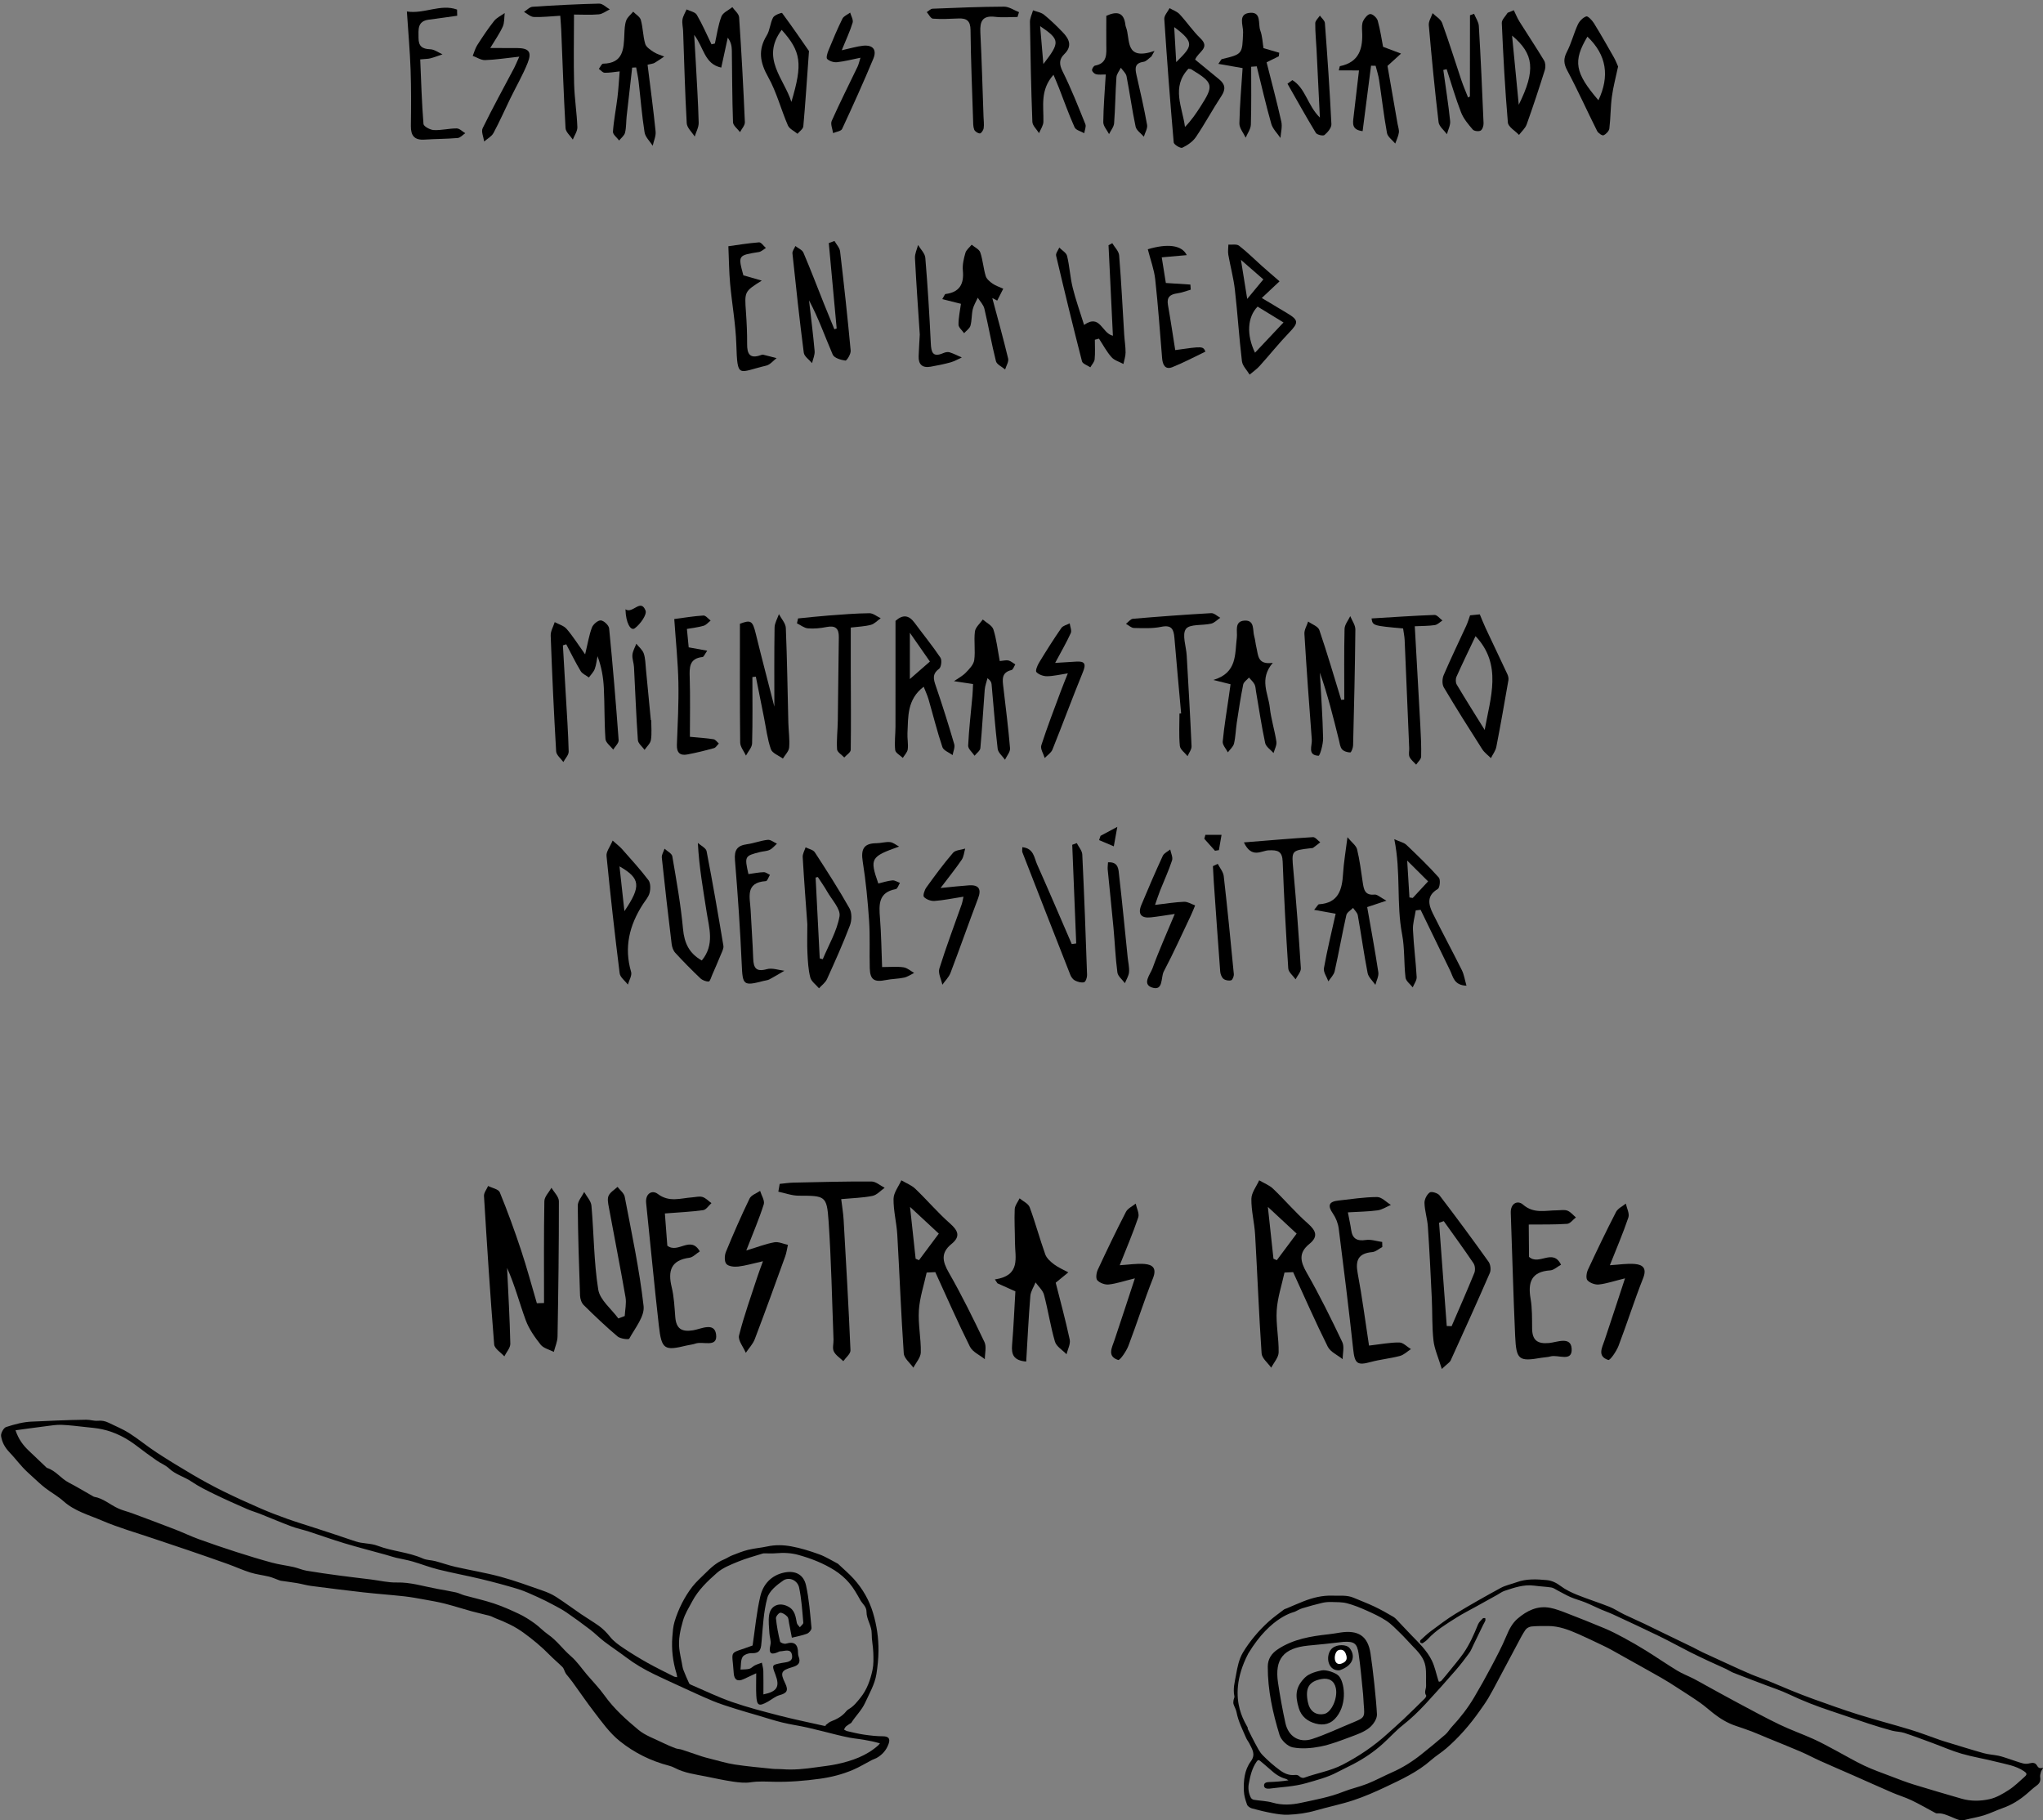 <svg width="477px" height="425px" viewBox="0 0 477 425" version="1.1" xmlns="http://www.w3.org/2000/svg" xmlns:xlink="http://www.w3.org/1999/xlink">
    <rect x="0" y="0" width="477" height="425" fill="#808080" stroke="none"/>
    <g id="Page-1" stroke="none" stroke-width="1" fill="none" fill-rule="evenodd">
        <g id="working">
            <g id="Page-1">
                <g id="Group">
                    <g id="txt01" transform="translate(95, 0)" fill="#000000">
                        <g id="Page-1">
                            <g id="Desktop-Landscape">
                                <g id="texto">
                                    <g id="Mientras" transform="translate(33, 141)">
                                        <path d="M44.756,4.632 C47.309,3.656 47.722,3.933 48.453,6.927 C49.856,12.663 51.363,18.373 52.798,23.979 C52.798,17.89 52.748,11.701 52.846,5.514 C52.862,4.464 53.508,3.425 53.864,2.381 C54.424,3.456 55.429,4.513 55.474,5.61 C55.782,12.978 55.876,20.354 56.062,27.727 C56.11,29.657 56.408,31.599 56.253,33.508 C56.179,34.409 55.303,35.243 54.79,36.108 C53.82,35.388 52.312,34.856 51.984,33.914 C51.164,31.555 50.876,29.012 50.38,26.541 C49.741,23.354 49.108,20.166 48.472,16.979 C48.204,17.009 47.936,17.039 47.669,17.07 C47.669,22.23 47.745,27.392 47.601,32.548 C47.574,33.513 46.667,34.455 46.166,35.406 C45.696,34.388 44.829,33.375 44.818,32.351 C44.712,23.171 44.756,13.989 44.756,4.632" id="Fill-1"></path>
                                        <path d="M8.616,11.773 C9.236,9.202 9.531,7.28 10.206,5.501 C10.492,4.748 11.616,3.792 12.285,3.846 C13.002,3.904 14.149,4.99 14.221,5.715 C15.078,14.395 15.805,23.089 16.44,31.789 C16.491,32.494 15.618,33.267 15.174,34.009 C14.542,33.182 13.421,32.389 13.361,31.523 C13.082,27.562 13.184,23.575 12.984,19.607 C12.859,17.129 12.44,14.666 11.507,12.2 C11.303,13.204 11.214,14.253 10.855,15.199 C10.58,15.922 9.961,16.515 9.495,17.166 C8.841,16.677 7.963,16.322 7.573,15.675 C6.352,13.65 5.315,11.514 4.207,9.421 C3.947,9.505 3.687,9.588 3.426,9.672 C3.649,13.472 3.876,17.273 4.092,21.073 C4.346,25.53 4.662,29.985 4.775,34.445 C4.795,35.257 3.966,36.088 3.53,36.91 C2.946,36.083 1.899,35.282 1.848,34.422 C1.316,25.417 0.906,16.405 0.575,7.391 C0.537,6.356 1.185,5.296 1.515,4.246 C2.458,4.761 3.638,5.071 4.296,5.832 C5.739,7.499 6.918,9.395 8.616,11.773" id="Fill-3"></path>
                                        <path d="M89.117,13.449 C87.497,11.125 86.076,9.087 84.434,6.732 L84.434,17.538 C86.171,16.022 87.596,14.777 89.117,13.449 M87.663,19.33 C83.743,22.307 84.065,26.33 83.873,30.159 C83.81,31.414 84.095,32.697 83.939,33.931 C83.849,34.639 83.194,35.276 82.793,35.945 C82.17,35.341 81.089,34.789 81.014,34.122 C80.809,32.317 81.073,30.464 81.077,28.629 C81.093,20.399 81.084,12.168 81.084,3.956 C82.765,2.438 84.188,2.574 85.516,4.375 C87.531,7.106 89.689,9.735 91.576,12.548 C91.964,13.126 91.761,14.778 91.254,15.15 C89.599,16.366 89.949,17.568 90.495,19.158 C92.037,23.648 93.459,28.183 94.795,32.739 C95.015,33.488 94.56,34.434 94.417,35.289 C93.595,34.676 92.299,34.222 92.031,33.423 C90.799,29.756 89.872,25.988 88.796,22.269 C88.53,21.351 88.111,20.478 87.663,19.33" id="Fill-5"></path>
                                        <path d="M105.424,13.337 C106.339,13.26 106.945,13.067 107.466,13.204 C108.036,13.351 108.525,13.803 109.05,14.123 C108.758,14.576 108.541,15.343 108.162,15.434 C105.706,16.02 106.073,17.783 106.277,19.536 C106.825,24.253 107.431,28.966 107.825,33.696 C107.895,34.55 107.061,35.479 106.645,36.372 C106.052,35.522 105.042,34.722 104.935,33.814 C104.343,28.815 103.978,23.789 103.517,18.774 C103.476,18.33 103.311,17.897 102.56,17.339 C102.337,18.235 101.985,19.121 101.913,20.03 C101.553,24.57 101.316,29.12 100.897,33.655 C100.838,34.286 100.012,34.846 99.54,35.439 C99.015,34.647 98.008,33.832 98.045,33.067 C98.23,29.195 98.694,25.336 99.042,21.471 C99.126,20.541 99.142,19.605 99.188,18.701 C98.691,18.626 98.504,18.598 98.316,18.57 C97.122,18.391 95.928,18.211 94.733,18.032 C95.661,17.382 96.709,16.849 97.485,16.052 C98.309,15.204 99.318,14.167 99.464,13.105 C99.764,10.916 99.349,8.63 99.625,6.434 C99.75,5.441 100.82,4.565 101.461,3.636 C102.317,4.401 103.636,5.016 103.938,5.958 C104.667,8.236 104.921,10.665 105.424,13.337" id="Fill-7"></path>
                                        <path d="M70.637,5.515 C70.637,9.004 70.63,12.095 70.638,15.186 C70.655,21.478 70.722,27.771 70.631,34.061 C70.623,34.664 69.645,35.254 69.117,35.85 C68.529,35.213 67.478,34.605 67.437,33.934 C67.301,31.718 67.576,29.48 67.61,27.249 C67.707,20.753 67.745,14.256 67.85,7.761 C67.883,5.701 67.042,4.983 64.992,5.387 C63.573,5.667 62.08,5.822 60.648,5.704 C59.764,5.632 58.931,4.941 58.075,4.528 C58.161,4.147 58.246,3.766 58.332,3.384 C60.692,3.155 63.049,2.885 65.413,2.707 C68.6,2.468 71.79,2.201 74.981,2.166 C75.859,2.155 76.745,2.926 77.627,3.338 C76.868,3.87 76.176,4.657 75.335,4.878 C73.856,5.268 72.286,5.312 70.637,5.515" id="Fill-9"></path>
                                        <path d="M29.427,3.525 C31.668,3.233 33.941,2.846 36.228,2.705 C36.767,2.671 37.356,3.466 37.921,3.88 C37.381,4.298 36.898,4.907 36.287,5.093 C35.104,5.452 33.849,5.573 32.38,5.836 C32.532,7.396 32.668,8.797 32.797,10.134 C34.267,10.4 35.503,10.623 37.122,10.917 C36.555,11.712 36.328,12.36 36.035,12.391 C32.893,12.727 32.961,14.825 33.036,17.233 C33.18,21.864 33.078,26.502 33.078,31.018 C35.244,31.225 36.937,31.324 38.602,31.59 C39.056,31.662 39.429,32.24 39.838,32.586 C39.461,32.959 39.143,33.544 38.698,33.667 C36.641,34.238 34.562,34.751 32.466,35.145 C30.755,35.466 29.969,34.697 30.04,32.877 C30.228,28.03 30.489,23.177 30.391,18.334 C30.296,13.595 29.793,8.865 29.427,3.525" id="Fill-11"></path>
                                        <path d="M118.357,13.766 C120.246,13.651 121.77,13.561 123.293,13.463 C125.288,13.336 125.615,14.009 124.844,15.89 C122.387,21.891 120.148,27.981 117.728,33.998 C117.417,34.773 116.535,35.318 115.918,35.969 C115.626,34.976 114.861,33.831 115.123,33.016 C116.487,28.772 118.107,24.61 119.653,20.425 C120.117,19.169 120.634,17.932 121.315,16.208 C119.396,16.496 117.925,16.868 116.451,16.878 C115.599,16.884 114.531,16.502 113.978,15.907 C113.7,15.608 114.206,14.353 114.613,13.686 C116.273,10.957 117.981,8.252 119.796,5.625 C120.177,5.074 121.088,4.887 121.754,4.533 C121.855,5.302 122.273,6.216 122.001,6.813 C120.967,9.075 119.709,11.235 118.357,13.766" id="Fill-13"></path>
                                        <path d="M24.046,27.128 C24.046,28.674 24.22,30.249 23.977,31.757 C23.844,32.584 23.012,33.3 22.494,34.065 C21.95,33.303 20.986,32.569 20.93,31.771 C20.529,26.097 20.327,20.409 20.026,14.726 C19.975,13.768 19.574,12.803 19.658,11.87 C19.739,10.99 20.246,10.15 20.566,9.291 C21.165,10.045 22.013,10.714 22.305,11.571 C22.7,12.736 22.695,14.042 22.819,15.292 C23.209,19.235 23.579,23.181 23.957,27.125 C23.987,27.126 24.016,27.127 24.046,27.128" id="Fill-15"></path>
                                        <path d="M18.037,1.249 C19.688,2.42 21.578,-1.37 22.721,1.543 C23.097,2.504 21.464,4.759 20.206,5.686 C19.255,6.387 18.103,4.424 18.037,1.249" id="Fill-17"></path>
                                    </g>
                                    <g id="Tanto" transform="translate(167, 143)">
                                        <path d="M51.863,20.337 C51.863,14.834 51.794,9.329 51.926,3.829 C51.95,2.824 52.793,1.84 53.257,0.846 C53.675,1.889 54.461,2.936 54.451,3.976 C54.366,12.999 54.149,22.021 53.922,31.042 C53.908,31.622 53.486,32.676 53.264,32.672 C52.6,32.664 51.743,32.41 51.334,31.933 C50.879,31.401 50.798,30.526 50.614,29.786 C49.303,24.519 48.008,19.248 46.166,14.041 C46.437,19.141 46.806,24.237 46.918,29.34 C46.95,30.764 46.17,33.455 45.857,33.442 C43.182,33.321 44.391,31.113 44.28,29.68 C43.648,21.457 43.053,13.229 42.555,4.995 C42.498,4.054 43.12,3.073 43.427,2.11 C44.326,2.759 45.745,3.231 46.038,4.088 C47.879,9.475 49.47,14.948 51.143,20.392 C51.383,20.374 51.623,20.356 51.863,20.337" id="Fill-21"></path>
                                        <path d="M25.308,16.751 C23.713,16.352 22.502,16.05 21.291,15.747 C26.923,14.085 26.291,9.703 26.777,5.844 C26.958,4.411 26.113,2.033 28.578,1.892 C31.011,1.753 30.422,4.133 30.843,5.576 C31.085,6.41 31.133,7.298 31.343,8.143 C31.791,9.944 31.568,12.278 35.174,11.747 C31.926,15.553 34.121,18.888 34.471,22.173 C34.757,24.858 35.614,27.478 36.014,30.158 C36.137,30.991 35.591,31.924 35.351,32.81 C34.673,32.035 33.579,31.35 33.391,30.47 C32.541,26.495 31.948,22.465 31.259,18.454 C31.16,17.881 31.159,17.249 30.9,16.758 C30.59,16.172 30.05,15.708 29.61,15.191 C29.143,15.728 28.384,16.206 28.262,16.813 C27.667,19.754 27.22,22.726 26.769,25.694 C26.521,27.322 26.495,28.994 26.12,30.588 C25.941,31.345 25.178,31.965 24.681,32.647 C24.255,31.804 23.403,30.921 23.479,30.126 C23.818,26.56 24.421,23.02 24.928,19.47 C25.062,18.527 25.192,17.583 25.308,16.751" id="Fill-23"></path>
                                        <path d="M84.645,27.415 C85.993,19.82 88.803,12.176 82.507,5.52 C81.006,8.688 79.483,11.812 78.065,14.985 C77.835,15.501 77.843,16.36 78.125,16.833 C80.244,20.392 82.46,23.894 84.645,27.415 M83.502,0.431 C83.961,1.517 84.385,2.619 84.885,3.686 C86.565,7.272 88.284,10.84 89.955,14.431 C90.144,14.84 90.259,15.368 90.184,15.802 C89.281,20.993 88.376,26.186 87.367,31.358 C87.186,32.286 86.534,33.121 86.1,33.998 C85.412,33.307 84.574,32.71 84.061,31.906 C81.013,27.136 77.988,22.35 75.102,17.483 C74.673,16.759 74.715,15.443 75.065,14.626 C76.734,10.723 78.595,6.904 80.362,3.042 C80.712,2.277 80.945,1.456 81.232,0.661 C81.989,0.585 82.746,0.508 83.502,0.431" id="Fill-25"></path>
                                        <path d="M13.771,23.556 C13.243,17.663 12.691,11.772 12.2,5.876 C12.036,3.925 11.546,2.842 9.148,3.339 C7.084,3.766 4.891,3.66 2.759,3.614 C2.131,3.6 1.516,2.985 0.896,2.646 C1.435,2.236 1.948,1.514 2.519,1.465 C8.604,0.947 14.696,0.495 20.793,0.151 C21.475,0.113 22.202,0.85 22.908,1.227 C22.205,1.7 21.559,2.415 20.786,2.599 C18.765,3.077 15.754,2.647 14.886,3.844 C13.932,5.162 14.95,7.89 15.071,10.007 C15.474,17.075 15.894,24.143 16.205,31.216 C16.238,31.975 15.599,32.765 15.273,33.54 C14.642,32.744 13.552,31.992 13.47,31.143 C13.226,28.643 13.383,26.103 13.383,23.579 L13.771,23.556 L13.771,23.556 Z" id="Fill-27"></path>
                                        <path d="M65.598,3.729 C58.502,3.076 58.502,3.076 58.228,1.386 C63.155,1.091 68.037,0.747 72.925,0.569 C73.528,0.547 74.163,1.412 74.783,1.867 C74.188,2.241 73.627,2.848 72.99,2.941 C71.499,3.16 69.972,3.133 68.325,3.211 C68.771,11.152 69.211,18.769 69.618,26.388 C69.747,28.807 69.873,31.232 69.808,33.649 C69.791,34.282 69.051,34.896 68.644,35.518 C68.111,34.924 67.416,34.405 67.097,33.712 C66.839,33.15 67.05,32.379 67.022,31.702 C66.674,23.28 66.328,14.859 65.959,6.438 C65.922,5.586 65.737,4.74 65.598,3.729" id="Fill-29"></path>
                                    </g>
                                    <g id="Visitar" transform="translate(143, 193)">
                                        <path d="M81.212,18.777 C82.106,23.896 83.048,28.926 83.811,33.981 C83.951,34.908 83.373,35.943 83.125,36.927 C82.5,36.012 81.507,35.167 81.311,34.168 C80.437,29.702 79.823,25.188 79.024,20.707 C78.912,20.08 78.295,19.544 77.912,18.966 C77.37,19.523 76.488,20.005 76.342,20.652 C75.363,25.001 74.593,29.396 73.621,33.747 C73.43,34.604 72.655,35.33 72.149,36.116 C71.778,35.082 70.947,33.967 71.114,33.03 C71.873,28.766 72.913,24.552 73.85,20.325 C72.095,20.008 70.708,19.759 68.827,19.42 C69.583,18.518 69.749,18.134 69.938,18.122 C74.54,17.836 75.359,14.692 75.582,10.927 C75.729,8.437 76.169,5.963 76.604,2.462 C77.643,3.723 78.643,4.416 78.856,5.3 C79.47,7.836 79.787,10.446 80.177,13.034 C80.421,14.655 80.66,16.102 82.933,15.854 C83.556,15.787 84.266,16.51 85.703,17.283 C83.705,17.948 82.583,18.321 81.212,18.777" id="Fill-33"></path>
                                        <path d="M95.432,12.772 C93.78,11.13 92.406,9.766 90.551,7.923 C90.751,11.2 90.913,13.863 91.076,16.526 C91.332,16.566 91.589,16.607 91.845,16.647 C93.005,15.394 94.164,14.141 95.432,12.772 M92.55,19.546 C92.316,21.065 91.83,22.594 91.899,24.098 C92.069,27.773 92.562,31.433 92.764,35.108 C92.807,35.893 92.169,36.716 91.845,37.521 C91.26,36.761 90.257,36.049 90.161,35.23 C89.767,31.868 89.992,28.407 89.358,25.103 C87.99,17.973 89.125,10.735 87.544,2.926 C88.948,3.562 89.821,3.728 90.362,4.243 C92.959,6.714 95.547,9.208 97.932,11.877 C98.364,12.36 98.172,14.267 97.696,14.548 C95.024,16.124 95.511,18.19 96.559,20.302 C98.756,24.73 101.112,29.078 103.315,33.502 C103.827,34.53 103.991,35.728 104.396,37.129 C101.464,37.022 101.285,35.064 100.572,33.589 C98.286,28.86 95.983,24.138 93.686,19.413 C93.308,19.458 92.928,19.502 92.55,19.546" id="Fill-35"></path>
                                        <path d="M0.694,4.792 C3.377,5.064 3.447,7.249 4.132,8.786 C6.889,14.967 9.54,21.197 12.231,27.408 C12.578,27.36 12.927,27.314 13.275,27.266 C12.965,19.588 12.655,11.91 12.346,4.233 C12.699,4.101 13.052,3.97 13.406,3.838 C13.852,4.724 14.648,5.594 14.691,6.5 C15.145,15.874 15.49,25.254 15.809,34.634 C15.829,35.216 15.485,36.214 15.115,36.317 C14.482,36.493 13.633,36.24 12.993,35.926 C12.527,35.697 12.113,35.135 11.913,34.628 C8.153,25.087 4.425,15.531 0.706,5.972 C0.612,5.732 0.694,5.422 0.694,4.792" id="Fill-37"></path>
                                        <path d="M36.282,20.381 C34.094,20.698 32.401,20.993 30.696,21.176 C28.424,21.421 27.607,20.389 28.485,18.274 C30.084,14.422 31.743,10.593 33.488,6.806 C33.776,6.181 34.631,5.816 35.225,5.331 C35.388,6.185 35.89,7.15 35.653,7.872 C34.867,10.261 33.802,12.559 32.87,14.902 C32.493,15.851 32.185,16.827 31.678,18.268 C34.296,17.965 36.38,17.612 38.474,17.537 C39.319,17.506 40.184,18.085 41.04,18.386 C40.701,19.187 40.393,20.003 40.019,20.787 C37.949,25.14 35.966,29.541 33.72,33.802 C32.992,35.184 33.671,38.459 30.973,37.552 C28.574,36.747 30.589,34.458 31.095,33.052 C32.561,28.975 34.355,25.016 36.282,20.381" id="Fill-39"></path>
                                        <path d="M52.427,3.674 C58.195,3.213 63.366,2.758 68.546,2.447 C69.089,2.414 69.683,3.229 70.253,3.652 C69.701,4.081 69.159,4.527 68.589,4.931 C68.447,5.032 68.215,5.01 68.022,5.032 C63.43,5.573 63.551,5.561 63.973,10.166 C64.67,17.785 65.239,25.417 65.724,33.053 C65.777,33.885 64.924,34.775 64.49,35.638 C63.897,34.792 62.84,33.976 62.783,33.094 C62.237,24.8 61.787,16.496 61.482,8.189 C61.391,5.727 60.351,5.43 58.191,5.523 C56.497,5.595 54.247,7.528 52.427,3.674" id="Fill-41"></path>
                                        <path d="M20.701,8.324 C23.222,8.166 23.14,10.069 23.3,11.454 C24.034,17.798 24.637,24.157 25.29,30.511 C25.408,31.664 25.701,32.831 25.607,33.967 C25.535,34.844 24.982,35.682 24.643,36.537 C24.034,35.704 23.007,34.927 22.887,34.029 C22.429,30.578 22.298,27.086 21.977,23.616 C21.558,19.088 21.067,14.567 20.63,10.041 C20.578,9.496 20.671,8.937 20.701,8.324" id="Fill-43"></path>
                                        <path d="M46.322,8.676 C46.805,9.631 47.606,10.549 47.72,11.547 C48.59,19.155 49.34,26.776 50.072,34.399 C50.119,34.887 49.798,35.752 49.463,35.858 C48.933,36.025 48.097,35.882 47.667,35.532 C47.227,35.174 46.94,34.421 46.894,33.818 C46.36,26.859 45.883,19.895 45.398,12.931 C45.312,11.696 45.259,10.458 45.191,9.22 C45.569,9.038 45.945,8.858 46.322,8.676" id="Fill-45"></path>
                                        <path d="M45.68,5.626 L43.177,2.827 C43.262,2.523 43.348,2.219 43.433,1.915 L47.206,1.915 C47,3.102 46.795,4.289 46.59,5.477 C46.286,5.526 45.983,5.576 45.68,5.626" id="Fill-47"></path>
                                        <path d="M18.954,2.141 C19.932,1.618 20.91,1.095 22.872,0.045 C22.51,2.047 22.279,3.319 22.049,4.591 L18.617,3.137 C18.729,2.805 18.842,2.472 18.954,2.141" id="Fill-49"></path>
                                    </g>
                                    <g id="Puedes" transform="translate(46, 196)">
                                        <path d="M22.853,28.242 C25.901,24.548 24.556,20.667 23.979,16.9 C23.187,11.736 22.237,6.598 21.936,0.796 C22.641,1.435 23.832,1.982 23.976,2.729 C25.397,10.06 26.669,17.422 27.897,24.789 C28.007,25.446 27.564,26.225 27.287,26.911 C26.658,28.469 25.98,30.007 25.307,31.546 C25.054,32.121 24.777,33.136 24.477,33.149 C23.822,33.177 22.991,32.853 22.503,32.388 C20.492,30.475 18.54,28.494 16.662,26.45 C16.191,25.938 15.906,25.123 15.82,24.414 C15.005,17.689 14.226,10.96 13.519,4.223 C13.45,3.56 13.933,2.84 14.159,2.146 C14.787,2.735 15.858,3.247 15.973,3.923 C16.935,9.563 17.948,15.211 18.474,20.901 C18.778,24.198 19.914,26.587 22.853,28.242" id="Fill-53"></path>
                                        <path d="M49.949,8.759 C49.777,8.797 49.604,8.837 49.431,8.876 L50.392,27.757 C50.627,27.82 50.862,27.881 51.098,27.943 C52.48,24.621 54.406,21.395 55.013,17.936 C55.312,16.23 53.215,14.076 52.135,12.164 C51.472,10.991 50.682,9.891 49.949,8.759 M47.496,19.778 C47.149,14.927 46.728,9.516 46.413,4.1 C46.37,3.357 46.85,2.585 47.087,1.827 C47.822,2.202 48.852,2.384 49.243,2.984 C52.042,7.282 54.82,11.604 57.339,16.068 C57.925,17.105 57.892,18.873 57.448,20.041 C55.832,24.293 53.966,28.453 52.084,32.598 C51.711,33.422 50.854,34.026 50.219,34.733 C49.515,33.894 48.431,33.154 48.184,32.198 C47.706,30.347 47.616,28.378 47.519,26.45 C47.417,24.419 47.496,22.38 47.496,19.778" id="Fill-55"></path>
                                        <path d="M4.789,16.725 C8.758,10.865 8.52,9.073 3.64,6.265 C4.013,9.661 4.367,12.888 4.789,16.725 M2.04,0.246 C3.141,1.234 3.737,1.67 4.212,2.21 C6.314,4.601 8.479,6.949 10.396,9.482 C10.915,10.169 10.905,11.515 10.672,12.441 C10.425,13.426 9.637,14.281 9.063,15.178 C5.95,20.041 4.664,25.177 6.35,30.908 C6.597,31.749 5.875,32.872 5.601,33.865 C4.936,32.993 3.798,32.18 3.68,31.24 C2.535,22.114 1.513,12.973 0.611,3.82 C0.514,2.841 1.404,1.765 2.04,0.246" id="Fill-58"></path>
                                        <path d="M33.745,8.07 C35.047,7.894 36.178,7.658 37.316,7.626 C37.793,7.613 38.283,8.03 38.766,8.252 C38.453,8.76 38.166,9.69 37.821,9.712 C32.903,10.03 34.11,13.522 34.255,16.444 C34.441,20.221 34.726,23.994 34.858,27.772 C34.935,29.994 35.54,30.973 38.049,30.266 C39.281,29.92 40.77,30.486 42.143,30.639 C40.981,31.314 39.836,32.019 38.65,32.647 C38.234,32.868 37.717,32.898 37.247,33.021 C32.539,34.255 32.394,33.98 32.182,29.167 C31.823,21.034 31.266,12.907 30.597,4.793 C30.402,2.427 31.148,1.408 33.417,1.1 C35.044,0.879 36.619,0.245 38.246,0.073 C38.925,0.002 39.68,0.651 40.401,0.972 C39.847,1.464 39.36,2.096 38.719,2.408 C38.042,2.737 37.211,2.734 36.459,2.921 C32.865,3.816 32.805,3.927 33.745,8.07" id="Fill-60"></path>
                                        <path d="M83.954,13.348 C81.366,13.751 79.291,14.194 77.195,14.34 C76.365,14.398 75.264,13.999 74.723,13.409 C74.429,13.089 74.857,11.786 75.299,11.172 C77.284,8.417 79.303,5.675 81.513,3.104 C82.078,2.448 83.386,2.431 84.353,2.121 C84.094,2.998 84.028,4.006 83.539,4.725 C82.139,6.783 80.566,8.725 78.603,11.318 C81.3,11.06 83.269,10.828 85.244,10.694 C87.544,10.539 88.171,11.596 87.371,13.707 C85.175,19.5 83.129,25.35 80.923,31.139 C80.537,32.154 79.669,32.985 79.023,33.901 C78.76,32.637 77.985,31.215 78.321,30.138 C79.908,25.049 81.8,20.056 83.574,15.026 C83.696,14.681 83.739,14.309 83.954,13.348" id="Fill-62"></path>
                                        <path d="M68.922,1.647 C62.266,4.007 62.025,4.413 64.07,10.271 C65.144,10.017 66.236,9.646 67.352,9.54 C67.918,9.486 68.528,9.914 69.117,10.124 C68.799,10.628 68.548,11.505 68.149,11.579 C64.063,12.332 64.207,15.192 64.458,18.339 C64.763,22.16 64.802,26.003 64.954,29.777 C66.916,29.777 68.466,29.62 69.961,29.838 C70.831,29.964 71.614,30.691 72.436,31.147 C71.659,31.523 70.917,32.062 70.096,32.239 C68.686,32.544 67.208,32.529 65.792,32.816 C63.128,33.356 62.152,32.742 62.073,30.056 C61.966,26.376 62.163,22.68 61.918,19.012 C61.608,14.377 61.161,9.734 60.432,5.149 C59.981,2.312 60.618,0.877 63.64,0.864 C64.701,0.86 65.778,0.496 66.815,0.605 C67.546,0.682 68.222,1.281 68.922,1.647" id="Fill-64"></path>
                                    </g>
                                    <g id="En" transform="translate(75, 56)">
                                        <path d="M25.347,20.701 C24.733,14.051 24.12,7.401 23.506,0.751 C23.949,0.588 24.393,0.424 24.836,0.261 C25.288,1.07 26.045,1.845 26.145,2.696 C27.056,10.406 27.898,18.126 28.615,25.856 C28.687,26.631 27.714,28.226 27.386,28.184 C26.327,28.049 24.766,27.576 24.426,26.79 C22.615,22.601 21.117,18.276 18.891,14.117 C19.341,18.06 19.85,21.999 20.198,25.951 C20.279,26.869 19.812,27.834 19.597,28.777 C18.929,27.968 17.782,27.221 17.667,26.34 C16.667,18.632 15.833,10.902 15.02,3.171 C14.963,2.625 15.464,2.02 15.705,1.443 C16.348,1.952 17.3,2.328 17.583,2.99 C19.267,6.929 20.789,10.937 22.379,14.917 C23.174,16.906 23.996,18.884 24.806,20.868 C24.986,20.812 25.166,20.756 25.347,20.701" id="Fill-70"></path>
                                        <path d="M3.561,8.279 C5.168,8.741 6.513,9.128 7.858,9.515 C3.791,12.062 3.826,12.059 4.165,16.851 C4.34,19.337 4.461,21.833 4.438,24.323 C4.418,26.619 5.077,27.822 7.593,26.921 C7.779,26.854 7.999,26.767 8.176,26.809 C9.227,27.06 10.269,27.345 11.314,27.619 C10.519,28.216 9.803,29.147 8.917,29.356 C2.296,30.914 2.189,32.56 1.913,24.327 C1.755,19.608 0.895,14.916 0.465,10.201 C0.22,7.527 0.206,4.83 0.06,1.49 C2.011,1.222 4.606,0.783 7.219,0.58 C7.716,0.541 8.286,1.433 8.822,1.895 C8.275,2.221 7.76,2.749 7.175,2.842 C2.294,3.619 2.29,3.595 3.561,8.279" id="Fill-72"></path>
                                    </g>
                                    <g id="La" transform="translate(118, 57)">
                                        <path d="M18.68,12.582 C19.933,17.284 21.246,21.973 22.379,26.704 C22.559,27.457 21.932,28.402 21.679,29.259 C20.937,28.62 19.729,28.1 19.532,27.324 C18.508,23.273 17.799,19.143 16.836,15.075 C16.617,14.149 15.823,13.36 15.294,12.509 C14.891,13.407 14.341,14.269 14.12,15.209 C13.826,16.46 13.93,17.814 13.579,19.042 C13.389,19.71 12.61,20.21 12.097,20.787 C11.636,20.119 10.794,19.454 10.791,18.784 C10.782,17.129 11.157,15.471 11.362,13.93 C9.83,13.546 8.529,13.219 7.006,12.837 C7.531,11.96 7.614,11.661 7.732,11.647 C11.027,11.242 12.117,9.337 11.808,6.16 C11.678,4.812 12.019,3.367 12.403,2.041 C12.611,1.324 13.363,0.764 13.869,0.133 C14.563,0.725 15.622,1.191 15.875,1.932 C16.481,3.707 16.597,5.644 17.143,7.445 C17.356,8.146 18.112,8.774 18.765,9.227 C19.506,9.74 20.409,10.021 21.241,10.403 C20.771,11.329 20.3,12.255 19.829,13.181 C19.446,12.981 19.063,12.782 18.68,12.582" id="Fill-74"></path>
                                        <path d="M1.75,21.105 C1.361,15.148 0.928,9.196 0.626,3.238 C0.576,2.239 1.093,1.213 1.348,0.2 C1.936,1.193 2.958,2.15 3.044,3.184 C3.596,9.82 4.007,16.47 4.322,23.121 C4.423,25.238 4.761,26.514 7.241,25.437 C7.68,25.247 8.269,25.111 8.697,25.246 C9.682,25.554 10.611,26.044 11.562,26.46 C10.684,26.85 9.837,27.351 8.921,27.605 C7.393,28.029 5.828,28.338 4.265,28.615 C2.362,28.954 1.414,28.087 1.483,26.168 C1.544,24.481 1.659,22.796 1.75,21.105" id="Fill-76"></path>
                                    </g>
                                    <g id="WEB" transform="translate(151, 56)">
                                        <path d="M48.97,9.229 C47.303,7.778 45.851,6.514 43.735,4.671 C44.273,8.018 44.678,10.533 45.201,13.785 C46.742,11.923 47.785,10.663 48.97,9.229 M53.675,19.283 C51.404,17.894 49.493,16.725 47.622,15.581 C45.231,18.042 44.992,22.152 47.02,26.342 C49.181,24.051 51.26,21.845 53.675,19.283 M52.747,9.677 C51.208,11.122 50.152,12.113 48.601,13.571 C50.823,14.902 52.644,16 54.472,17.086 C57.245,18.733 57.225,19.331 55.012,21.631 C52.599,24.136 50.424,26.868 48.091,29.453 C47.41,30.208 46.544,30.798 45.762,31.463 C45.14,30.419 44.099,29.425 43.966,28.321 C43.299,22.772 42.958,17.184 42.32,11.631 C42.005,8.886 41.261,6.192 40.786,3.462 C40.654,2.701 40.792,1.892 40.806,1.106 C41.648,1.173 42.728,0.931 43.288,1.364 C45.17,2.814 46.858,4.516 48.637,6.101 C49.943,7.266 51.277,8.4 52.747,9.677" id="Fill-78"></path>
                                        <path d="M7.111,19.86 C10.924,17.2 11.194,21.788 13.842,22.388 C13.495,15.227 13.157,8.241 12.82,1.254 C13.111,1.096 13.401,0.937 13.693,0.778 C14.25,1.724 15.218,2.637 15.298,3.622 C15.801,9.785 16.098,15.964 16.48,22.135 C16.566,23.526 16.807,24.913 16.802,26.301 C16.799,27.193 16.478,28.084 16.3,28.977 C15.351,28.46 14.176,28.143 13.505,27.382 C12.366,26.09 11.543,24.517 10.587,23.063 C10.268,23.149 9.948,23.235 9.628,23.32 C9.627,24.843 9.728,26.377 9.576,27.886 C9.51,28.536 8.919,29.134 8.568,29.756 C7.897,29.294 6.776,28.949 6.623,28.354 C4.514,20.159 2.517,11.934 0.582,3.695 C0.454,3.151 1.057,2.435 1.32,1.799 C1.952,2.447 2.962,3.002 3.145,3.758 C3.729,6.169 3.852,8.693 4.439,11.103 C5.12,13.896 6.105,16.615 7.111,19.86" id="Fill-80"></path>
                                        <path d="M21.987,2.195 C26.58,0.819 29.944,1.197 31.084,3.563 C29.251,3.726 27.523,3.88 25.244,4.082 C25.581,6.188 25.897,8.152 26.204,10.067 C28.308,10.203 30.121,10.32 31.934,10.438 C31.961,10.833 31.989,11.228 32.016,11.624 C30.978,11.92 29.955,12.339 28.896,12.484 C27.235,12.712 26.364,13.338 26.694,15.194 C27.315,18.698 27.831,22.22 28.393,25.733 C34.86,24.82 34.86,24.82 35.447,26.089 C32.878,27.314 30.362,28.673 27.721,29.718 C26.02,30.39 25.457,29.131 25.332,27.635 C24.819,21.494 24.396,15.343 23.721,9.22 C23.467,6.919 22.62,4.683 21.987,2.195" id="Fill-82"></path>
                                    </g>
                                    <g id="Estamos">
                                        <path d="M71.912,10.161 C72.39,8.046 72.668,5.855 73.438,3.852 C73.791,2.933 75.109,2.385 75.989,1.668 C76.538,2.456 77.513,3.215 77.569,4.037 C78.123,12.189 78.559,20.351 78.913,28.514 C78.946,29.273 78.178,30.067 77.781,30.844 C77.211,30.078 76.173,29.33 76.144,28.544 C75.94,22.964 75.953,17.376 75.869,11.79 C75.854,10.826 75.707,9.863 74.919,8.796 C74.419,11.094 73.919,13.392 73.4,15.78 C69.454,14.935 69.391,11.182 67.076,8.137 C67.234,10.807 67.356,12.7 67.456,14.592 C67.703,19.273 68.008,23.952 68.128,28.635 C68.155,29.707 67.527,30.796 67.2,31.877 C66.552,30.843 65.399,29.838 65.338,28.77 C64.929,21.604 64.755,14.424 64.494,7.25 C64.462,6.353 64.208,5.436 64.342,4.572 C64.468,3.752 64.967,2.989 65.301,2.201 C66.118,2.606 67.299,2.797 67.686,3.455 C68.983,5.661 69.997,8.034 71.119,10.343 L71.912,10.161 L71.912,10.161 Z" id="Fill-86"></path>
                                        <path d="M56.195,15.112 C56.855,20.45 57.552,25.564 58.071,30.697 C58.18,31.772 57.637,32.914 57.394,34.025 C56.735,32.983 55.668,32.006 55.491,30.888 C54.866,26.958 54.563,22.978 54.102,19.022 C53.974,17.922 53.725,16.837 53.531,15.746 C53.221,15.759 52.91,15.772 52.6,15.785 C52.17,19.563 51.729,23.339 51.314,27.118 C51.173,28.405 51.237,29.734 50.935,30.977 C50.769,31.658 50.034,32.2 49.556,32.804 C49.048,32.115 48.068,31.391 48.113,30.74 C48.299,28.064 48.842,25.414 49.166,22.744 C49.403,20.794 49.504,18.828 49.682,16.666 C48.271,16.812 47.208,17.029 46.156,16.981 C45.698,16.96 45.264,16.395 44.819,16.077 C45.149,15.656 45.473,14.873 45.81,14.867 C50.555,14.783 50.631,11.415 50.775,8.03 C50.822,6.938 50.846,5.791 51.206,4.786 C51.486,4.006 52.273,3.407 52.834,2.728 C53.454,3.366 54.419,3.911 54.627,4.664 C55.129,6.476 55.114,8.433 55.643,10.233 C55.872,11.009 56.866,11.644 57.637,12.152 C58.365,12.632 59.258,12.861 60.078,13.201 C59.329,13.701 58.599,14.233 57.823,14.685 C57.498,14.873 57.075,14.891 56.195,15.112" id="Fill-88"></path>
                                        <path d="M87.507,6.973 C82.55,13.597 88.099,18.372 89.77,23.796 C92.464,14.816 92.044,12.035 87.507,6.973 M93.882,11.923 C93.384,18.823 93.041,24.168 92.558,29.501 C92.503,30.114 91.674,30.657 91.203,31.232 C90.434,30.589 89.312,30.098 88.956,29.275 C87.339,25.54 86.323,21.497 84.348,17.981 C82.44,14.584 81.934,11.663 84.017,8.275 C84.775,7.042 84.81,5.377 85.504,4.085 C85.822,3.495 87.507,2.907 87.603,3.037 C90.047,6.335 92.363,9.729 93.882,11.923" id="Fill-90"></path>
                                        <path d="M0,2.68 C4,3.327 7.889,0.829 11.716,2.238 C11.726,2.717 11.737,3.196 11.747,3.675 C9.545,3.98 7.346,4.308 5.141,4.586 C2.385,4.933 2.72,6.92 2.719,8.859 C2.719,10.792 3.574,11.436 5.445,11.5 C6.414,11.534 7.359,12.267 8.315,12.684 C7.378,13.001 6.452,13.362 5.498,13.616 C4.938,13.766 4.333,13.747 3.112,13.865 C3.333,18.936 3.474,23.953 3.876,28.95 C3.92,29.509 5.426,30.325 6.286,30.366 C8.059,30.451 9.855,29.972 11.639,29.982 C12.304,29.985 12.964,30.707 13.627,31.1 C13.041,31.49 12.481,32.166 11.866,32.219 C9.292,32.441 6.697,32.421 4.118,32.594 C1.765,32.752 0.9,31.677 0.93,29.408 C0.988,25.025 1.017,20.637 0.864,16.258 C0.712,11.906 0.321,7.562 0,2.68" id="Fill-92"></path>
                                        <path d="M35.807,3.677 C33.572,3.803 31.599,4.042 29.638,3.962 C28.858,3.931 28.107,3.192 27.342,2.776 C28.01,2.36 28.656,1.625 29.348,1.58 C34.525,1.236 39.708,0.963 44.893,0.847 C45.709,0.83 46.545,1.721 47.372,2.191 C46.516,2.595 45.684,3.269 44.798,3.349 C42.839,3.524 40.852,3.399 39.02,3.398 C39.015,9.07 38.905,14.307 39.042,19.538 C39.13,22.921 39.678,26.291 39.804,29.675 C39.839,30.633 39.115,31.618 38.74,32.59 C38.149,31.698 37.095,30.832 37.042,29.908 C36.602,22.244 36.35,14.569 36.032,6.898 C35.992,5.931 35.898,4.966 35.807,3.677" id="Fill-94"></path>
                                        <path d="M26.242,13.227 C23.18,13.56 20.729,13.951 18.268,14.033 C17.316,14.065 16.341,13.395 15.375,13.045 C15.721,12.202 15.95,11.283 16.434,10.528 C17.668,8.603 18.937,6.687 20.356,4.897 C20.977,4.115 21.999,3.652 22.839,3.044 C22.703,4.114 22.806,5.295 22.378,6.232 C21.607,7.913 20.517,9.447 19.461,11.209 C21.786,11.211 23.75,11.203 25.714,11.218 C28.473,11.239 29.233,12.101 28.2,14.685 C27.057,17.541 25.494,20.228 24.14,23.002 C22.831,25.686 21.635,28.429 20.219,31.054 C19.779,31.869 18.783,32.385 18.042,33.038 C17.901,31.99 17.305,30.719 17.692,29.93 C20.016,25.186 22.57,20.554 25.035,15.879 C25.353,15.276 25.603,14.637 26.242,13.227" id="Fill-96"></path>
                                        <path d="M101.529,11.733 C103.602,11.278 105.016,10.84 106.46,10.68 C108.777,10.423 109.79,11.589 108.896,13.729 C106.594,19.24 104.139,24.689 101.617,30.102 C101.368,30.637 100.233,30.76 99.508,31.074 C99.381,30.112 98.857,28.972 99.193,28.217 C101.094,23.948 103.209,19.775 105.229,15.558 C105.475,15.045 105.587,14.468 105.902,13.478 C103.857,13.887 102.151,14.347 100.417,14.521 C99.661,14.597 98.662,14.278 98.13,13.768 C97.841,13.491 98.176,12.385 98.441,11.74 C99.461,9.256 100.497,6.772 101.687,4.367 C101.994,3.745 102.88,3.41 103.5,2.943 C103.713,3.732 104.275,4.627 104.073,5.292 C103.473,7.273 102.574,9.162 101.529,11.733" id="Fill-98"></path>
                                    </g>
                                    <g id="Trabajando" transform="translate(121, 1)">
                                        <path d="M127.193,21.526 C127.199,15.206 127.206,8.887 127.212,2.568 C127.528,2.451 127.843,2.334 128.159,2.217 C128.548,3.169 129.223,4.105 129.281,5.076 C129.725,12.638 130.068,20.205 130.381,27.773 C130.405,28.361 130.124,29.248 129.698,29.488 C129.25,29.741 128.18,29.619 127.864,29.25 C126.819,28.027 125.71,26.727 125.138,25.258 C123.849,21.951 122.869,18.524 121.763,15.146 C121.503,15.209 121.243,15.273 120.983,15.337 C121.533,19.305 122.162,23.264 122.577,27.246 C122.681,28.238 122.095,29.302 121.826,30.333 C121.152,29.398 119.997,28.52 119.879,27.519 C118.986,19.99 118.257,12.44 117.598,4.886 C117.519,3.981 118.168,3.012 118.48,2.074 C119.245,2.833 120.378,3.46 120.714,4.377 C122.323,8.78 123.7,13.267 125.197,17.711 C125.66,19.084 126.242,20.417 126.769,21.768 C126.91,21.687 127.052,21.607 127.193,21.526" id="Fill-102"></path>
                                        <path d="M58.62,13.501 C62.224,9.887 63.218,9.067 58.155,5.328 C58.312,8.089 58.458,10.657 58.62,13.501 M61.47,15.052 C57.417,19.365 60.064,23.996 60.669,28.632 C62.113,27.167 63.207,25.568 64.254,23.938 C67.484,18.907 67.34,18.347 62.085,15.148 C62.008,15.101 61.893,15.115 61.47,15.052 M63.042,12.918 C64.985,14.513 66.819,16.026 68.661,17.53 C70.044,18.66 70.233,19.809 69.188,21.395 C67.116,24.539 65.331,27.875 63.222,30.993 C62.491,32.073 61.237,32.922 60.039,33.496 C59.633,33.69 58.084,32.761 58.04,32.26 C57.198,22.663 56.467,13.055 55.84,3.441 C55.788,2.626 56.639,1.752 57.071,0.905 C57.864,1.369 58.82,1.682 59.419,2.326 C61.106,4.142 62.501,6.245 64.282,7.953 C66.651,10.225 63.751,11.064 63.042,12.918" id="Fill-104"></path>
                                        <path d="M106.921,9.927 C108.838,10.652 109.976,11.082 111.113,11.512 C110.251,12.297 109.389,13.081 107.952,14.388 C108.648,18.39 109.478,23.155 110.305,27.92 C110.424,28.606 110.702,29.318 110.606,29.974 C110.48,30.844 110.058,31.67 109.763,32.514 C109.094,31.697 107.997,30.958 107.831,30.049 C107.078,25.941 106.613,21.782 105.988,17.649 C105.82,16.536 105.455,15.454 105.18,14.357 C104.824,14.352 104.468,14.347 104.113,14.342 C103.464,19.384 102.814,24.426 102.145,29.618 C99.539,29.314 99.859,27.761 100.029,26.3 C100.44,22.762 100.856,19.224 101.299,15.442 C99.543,15.44 98.124,15.439 96.585,15.437 C96.759,14.784 96.777,14.462 96.858,14.445 C101.441,13.502 102.248,10.218 102.024,6.245 C101.98,5.457 101.949,4.563 102.271,3.89 C102.599,3.203 103.367,2.284 103.946,2.281 C104.541,2.279 105.49,3.165 105.673,3.83 C106.276,6.011 106.6,8.267 106.921,9.927" id="Fill-106"></path>
                                        <path d="M42.173,16.386 C41.278,16.386 40.571,16.498 39.928,16.342 C39.537,16.247 39.028,15.771 38.974,15.406 C38.923,15.071 39.357,14.377 39.668,14.318 C42.604,13.766 42.319,11.559 42.301,9.448 C42.281,7.17 42.301,4.892 42.302,2.697 C44.875,1.52 46.409,1.95 46.752,4.74 C46.776,4.937 46.813,5.139 46.885,5.323 C47.999,8.147 46.451,13.295 53.56,10.893 C53.315,11.328 53.07,11.762 52.824,12.196 C52.216,12.626 51.648,13.335 50.991,13.431 C48.955,13.727 48.98,14.898 49.335,16.456 C50.222,20.339 51.117,24.225 51.821,28.143 C51.973,28.994 51.34,29.985 51.068,30.912 C50.402,30.134 49.328,29.442 49.141,28.561 C48.311,24.669 47.786,20.712 47.024,16.804 C46.882,16.083 46.155,15.475 45.698,14.816 C45.339,15.549 44.719,16.265 44.666,17.019 C44.418,20.599 44.395,24.194 44.124,27.771 C44.057,28.639 43.352,29.46 42.941,30.303 C42.468,29.372 41.584,28.436 41.594,27.511 C41.633,23.839 41.951,20.171 42.173,16.386" id="Fill-108"></path>
                                        <path d="M76.124,14.583 C76.119,19.088 76.191,23.595 76.053,28.096 C76.021,29.123 75.264,30.127 74.841,31.142 C74.325,30.032 73.352,28.914 73.373,27.815 C73.457,23.458 73.852,19.107 74.122,14.899 C72.109,14.548 70.448,14.258 68.461,13.911 C69.055,13.087 69.139,12.834 69.275,12.802 C74.159,11.635 74.045,11.634 74.237,6.525 C74.297,4.928 72.911,2.176 75.928,1.987 C78.574,1.822 77.697,4.617 78.25,6.108 C78.755,7.472 78.792,9.009 78.998,10.245 C80.406,10.653 81.541,10.982 82.675,11.31 C82.642,11.587 82.61,11.864 82.578,12.141 C81.737,12.556 80.895,12.971 79.726,13.547 C80.893,18.177 82.132,22.769 83.164,27.408 C83.43,28.602 83.048,29.941 82.963,31.214 C82.227,30.112 81.158,29.104 80.814,27.891 C79.553,23.461 78.533,18.962 77.422,14.488 C76.989,14.521 76.557,14.551 76.124,14.583" id="Fill-110"></path>
                                        <path d="M26.851,5.103 C27.115,8.209 27.34,10.848 27.603,13.952 C31.547,8.866 31.495,8.25 26.851,5.103 M29.97,16.459 C26.773,20.041 27.706,23.821 27.612,27.443 C27.589,28.331 26.951,29.203 26.596,30.082 C26.053,29.204 25.072,28.342 25.038,27.444 C24.74,19.675 24.587,11.9 24.472,4.126 C24.459,3.225 24.942,2.317 25.194,1.412 C26.061,1.742 27.079,1.886 27.765,2.441 C29.309,3.69 30.74,5.094 32.122,6.525 C33.634,8.093 34.433,9.749 32.474,11.658 C31.294,12.809 31.256,13.986 32.085,15.643 C34.087,19.645 35.731,23.83 37.409,27.986 C37.642,28.561 37.249,29.388 37.146,30.099 C36.372,29.65 35.194,29.384 34.896,28.721 C33.548,25.729 32.455,22.622 31.259,19.561 C30.907,18.662 30.52,17.778 29.97,16.459" id="Fill-112"></path>
                                        <path d="M138.6,23.454 C142.584,15.413 142.158,11.608 137.039,7.311 C137.548,12.574 138.035,17.606 138.6,23.454 M137.445,1.391 C137.885,2.285 138.253,3.224 138.78,4.064 C140.673,7.091 142.665,10.057 144.505,13.116 C144.851,13.69 144.904,14.655 144.696,15.315 C143.357,19.579 141.96,23.828 140.453,28.035 C140.124,28.953 139.27,29.683 138.659,30.499 C137.754,29.536 136.145,28.634 136.057,27.602 C135.392,19.873 134.983,12.121 134.639,4.37 C134.604,3.596 135.527,2.779 136.005,1.982 C136.485,1.785 136.965,1.588 137.445,1.391" id="Fill-114"></path>
                                        <path d="M154.628,7.557 C151.222,13.27 151.685,15.965 157.201,22.406 C159.826,16.837 159.167,11.864 154.628,7.557 M161.792,14.532 C161.25,17.097 160.642,19.316 160.342,21.576 C160.015,24.033 160.056,26.539 159.753,29.001 C159.678,29.602 158.979,30.326 158.388,30.582 C158.078,30.716 157.144,30.076 156.897,29.583 C154.546,24.892 152.399,20.096 149.932,15.469 C149.067,13.846 149.011,12.693 149.846,11.085 C150.894,9.069 151.439,6.799 152.395,4.727 C152.764,3.928 153.571,3.099 154.365,2.828 C154.746,2.698 155.725,3.734 156.148,4.418 C157.767,7.034 159.286,9.711 160.805,12.387 C161.24,13.152 161.546,13.99 161.792,14.532" id="Fill-116"></path>
                                        <path d="M21.565,2.969 C19.817,2.967 18.048,3.136 16.325,2.926 C13.393,2.569 12.761,3.967 12.892,6.547 C13.223,13.107 13.399,19.675 13.634,26.241 C13.666,27.136 13.793,28.046 13.669,28.921 C13.603,29.39 13.1,30.146 12.788,30.149 C12.33,30.154 11.624,29.693 11.46,29.263 C11.186,28.553 11.219,27.71 11.194,26.92 C10.969,19.956 10.67,12.991 10.6,6.024 C10.578,3.847 9.701,3.234 7.772,3.314 C5.787,3.396 3.791,3.505 1.817,3.357 C1.303,3.318 0.857,2.365 0.379,1.831 C0.834,1.554 1.28,1.052 1.745,1.033 C7.304,0.809 12.866,0.576 18.427,0.553 C19.59,0.547 20.755,1.388 21.919,1.838 C21.801,2.215 21.683,2.592 21.565,2.969" id="Fill-118"></path>
                                        <path d="M85.742,17.706 C88.831,19.594 89.277,23.629 92.164,26.446 C91.893,20.888 91.65,15.782 91.394,10.678 C91.288,8.584 91.065,6.492 91.088,4.402 C91.094,3.813 91.786,3.232 92.164,2.649 C92.571,3.227 93.291,3.782 93.337,4.386 C93.925,12.246 94.472,20.109 94.856,27.98 C94.897,28.825 93.991,29.889 93.243,30.518 C92.913,30.796 91.497,30.471 91.226,30.025 C88.931,26.25 86.787,22.385 84.599,18.546 C84.98,18.267 85.361,17.986 85.742,17.706" id="Fill-120"></path>
                                    </g>
                                </g>
                            </g>
                        </g>
                    </g>
                    <a class="ig" xlink:href="https://www.instagram.com/hate.x.planet/">
                    <g id="instagram" transform="translate(287, 368)">
                        <path d="M22.347,15.809 C21.036,15.938 19.723,16.062 18.412,16.195 C12.686,16.775 10.57,19.328 11.391,24.849 C11.864,28.013 12.434,31.171 13.123,34.296 C13.808,37.402 16.315,38.991 19.345,38.005 C22.545,36.965 25.601,35.493 28.72,34.211 C31.673,32.996 31.669,32.998 31.397,29.823 C31.333,29.076 31.335,28.325 31.257,27.579 C30.926,24.398 30.672,21.204 30.204,18.042 C29.849,15.647 29.143,15.188 26.69,15.322 M34.492,32.233 C34.548,33.311 33.6,34.675 32.692,35.4 C31.493,36.359 29.919,36.921 28.437,37.471 C26.099,38.335 23.75,39.273 21.318,39.754 C19.205,40.172 16.896,40.36 14.816,39.951 C13.614,39.715 12.118,38.265 11.749,37.066 C10.155,31.879 8.979,26.571 9,21.097 C9.007,19.341 9.847,18.039 11.363,17.04 C14.955,14.673 19.035,14.008 23.195,13.552 C24.092,13.454 24.984,13.296 25.875,13.156 C30.089,12.494 32.348,13.908 32.984,18.011 C33.533,21.545 34.307,28.663 34.492,32.233" id="Fill-1" fill="#000000"></path>
                        <path d="M18.346,29.323 C18.772,31.479 20.171,32.526 22.137,32.162 C23.849,31.845 25.381,28.492 24.894,26.128 C24.546,24.438 23.307,23.665 21.5,24.009 C18.612,24.558 17.707,26.082 18.346,29.323 M24.552,21.784 C22.657,20.922 22.705,17.888 24.105,16.765 C25.222,15.869 27.368,15.875 28.105,16.778 C29.377,18.337 29.286,20.684 25.865,21.929 C25.555,22.042 24.852,21.92 24.552,21.784 M25.565,23.265 C26.883,24.652 27.62,29.537 25.119,32.778 C23.769,34.528 22.085,34.912 20.152,34.39 C18.272,33.882 16.825,32.741 16.238,30.78 C15.301,27.643 15.551,25.795 17.695,23.637 C18.747,22.579 20.789,22.152 21.606,21.981 C22.626,21.768 24.855,22.516 25.565,23.265" id="Fill-4" fill="#000000"></path>
                        <path d="M27.198,18.073 C27.676,19.274 27.415,19.932 26.288,20.367 C25.582,20.639 25.03,20.436 24.774,19.811 C24.419,18.937 24.808,17.524 25.476,17.27 C26.245,16.977 26.88,17.273 27.198,18.073" id="Fill-6" fill="#FFFFFF"></path>
                        <g id="cuchara" fill="#000000">
                            <path d="M21.725,6.214 C22.44,6.045 23.202,5.997 23.939,6.017 C25.131,6.05 26.364,6.019 27.5,6.315 C29.051,6.719 30.559,7.334 32.027,7.989 C33.622,8.702 35.231,9.442 36.682,10.399 C37.894,11.198 38.916,12.298 39.97,13.319 C40.918,14.238 41.783,15.241 42.704,16.189 C44.074,17.598 45.493,19.029 45.817,21.038 C46.056,22.511 45.909,24.046 45.965,25.552 C45.993,26.31 45.432,27.071 45.99,27.846 C46.064,27.949 45.85,28.354 45.677,28.526 C44.03,30.155 42.379,31.781 40.697,33.374 C39.479,34.528 38.209,35.627 36.969,36.757 C33.799,39.645 30.307,42.011 26.477,43.995 C23.594,45.489 20.45,45.955 17.482,47.052 C17.212,47.152 16.712,47.014 16.501,46.804 C16.136,46.441 15.798,46.338 15.3,46.399 C14.034,46.554 12.878,46.051 11.931,45.364 C10.454,44.293 9.064,43.073 7.793,41.766 C7.052,41.004 6.576,39.971 6.05,39.022 C5.438,37.919 4.903,36.773 4.285,35.548 C5.081,35.573 -1.442,29.37 4.438,18.06 C9.818,9.146 15.366,8.355 15.355,8.27 C15.919,8.005 16.46,7.665 17.05,7.487 C18.596,7.019 20.153,6.583 21.725,6.214 L21.725,6.214 Z M186.97,43.659 C186.467,43.794 185.877,43.841 185.381,43.713 C184.229,43.415 183.113,42.981 181.977,42.617 C181.195,42.365 180.416,42.082 179.615,41.913 C178.478,41.673 177.293,41.626 176.18,41.316 C173.397,40.542 170.642,39.668 167.877,38.832 C167.244,38.64 166.608,38.454 165.984,38.237 C163.671,37.434 161.386,36.54 159.045,35.827 C154.975,34.587 150.848,33.528 146.788,32.257 C143.265,31.154 139.795,29.883 136.316,28.645 C134.562,28.021 132.833,27.327 131.106,26.629 C129.362,25.925 127.643,25.158 125.898,24.454 C124.546,23.907 123.156,23.452 121.812,22.887 C120.151,22.19 118.516,21.428 116.875,20.681 C114.773,19.725 112.672,18.767 110.58,17.789 C109.788,17.418 109.032,16.972 108.246,16.589 C106.194,15.586 104.132,14.601 102.077,13.605 C100.354,12.769 98.641,11.913 96.911,11.091 C95.33,10.34 93.72,9.647 92.145,8.884 C91.002,8.33 89.937,7.595 88.762,7.129 C86.292,6.15 83.748,5.355 81.283,4.364 C79.939,3.824 78.583,3.184 77.436,2.322 C76.412,1.552 75.35,1.014 74.136,0.903 C71.773,0.686 69.395,0.554 67.091,1.404 C65.869,1.856 64.545,2.105 63.415,2.718 C59.851,4.652 56.316,6.649 52.85,8.753 C50.854,9.965 48.993,11.406 47.109,12.796 C46.245,13.433 45.462,14.184 44.67,14.913 C44.559,15.015 44.518,15.367 44.603,15.464 C44.719,15.595 45.058,15.703 45.179,15.626 C45.605,15.357 46.024,15.048 46.364,14.679 C48.279,12.597 50.682,11.162 53.033,9.673 C54.494,8.748 56.047,7.967 57.561,7.125 C59.238,6.192 60.918,5.263 62.596,4.332 C63.155,4.021 63.68,3.611 64.276,3.414 C66.539,2.669 68.794,1.858 71.257,2.202 C72.566,2.385 73.895,2.427 75.201,2.625 C75.677,2.697 76.115,3.029 76.562,3.259 C77.614,3.8 78.634,4.413 79.718,4.881 C80.829,5.36 82.018,5.658 83.142,6.114 C84.37,6.612 85.556,7.213 86.772,7.743 C87.719,8.155 88.703,8.489 89.639,8.924 C93.216,10.587 96.798,12.241 100.344,13.968 C102.778,15.154 105.148,16.47 107.562,17.697 C109.023,18.44 110.508,19.135 111.993,19.83 C113.316,20.449 114.658,21.027 115.982,21.644 C116.583,21.925 117.137,22.315 117.751,22.556 C120.222,23.525 122.71,24.452 125.188,25.401 C126.999,26.094 128.859,26.689 130.604,27.521 C133.849,29.068 137.183,30.364 140.593,31.487 C143.525,32.452 146.436,33.479 149.37,34.438 C151.162,35.024 152.97,35.57 154.791,36.062 C155.707,36.309 156.704,36.281 157.599,36.575 C159.842,37.311 162.051,38.151 164.268,38.965 C166.512,39.789 168.707,40.771 170.998,41.432 C173.652,42.198 176.4,42.632 179.08,43.317 C181.295,43.883 183.61,44.196 185.571,45.526 C186.249,45.987 186.335,46.259 185.719,46.809 C184.511,47.886 183.343,49.046 181.993,49.914 C180.597,50.812 179.069,51.711 177.48,52.055 C175.366,52.514 173.131,52.563 170.981,51.934 C167.267,50.848 163.546,49.782 159.85,48.639 C158.062,48.086 156.314,47.401 154.564,46.734 C152.456,45.931 150.315,45.188 148.279,44.228 C146.007,43.157 143.843,41.859 141.621,40.681 C139.91,39.775 138.217,38.824 136.454,38.029 C133.822,36.842 131.084,35.879 128.484,34.629 C125.212,33.056 122.023,31.308 118.817,29.601 C116.286,28.254 113.782,26.856 111.266,25.479 C110.333,24.968 109.416,24.427 108.468,23.944 C107.176,23.285 105.803,22.765 104.568,22.015 C102.098,20.515 99.717,18.868 97.262,17.341 C95.564,16.285 93.824,15.292 92.066,14.339 C90.625,13.559 89.159,12.806 87.649,12.171 C84.67,10.918 81.661,9.731 78.645,8.564 C77.44,8.097 76.21,7.627 74.947,7.381 C71.98,6.805 69.505,8.035 67.336,9.894 C66.101,10.951 65.361,12.373 64.724,13.914 C63.681,16.437 62.382,18.861 61.104,21.281 C59.855,23.649 58.541,25.986 57.176,28.29 C55.711,30.763 53.955,33.029 51.993,35.137 C51.449,35.72 51.047,36.45 50.451,36.965 C48.617,38.55 46.739,40.086 44.845,41.599 C42.731,43.287 40.455,44.718 37.966,45.809 C36.036,46.655 34.179,47.677 32.224,48.455 C30.4,49.181 28.449,49.585 26.627,50.314 C23.432,51.594 20.067,52.183 16.741,52.905 C14.564,53.377 12.355,53.503 10.125,52.858 C8.715,52.451 7.194,52.433 5.73,52.191 C5.473,52.149 5.154,51.912 5.039,51.679 C4.525,50.634 4.356,49.549 4.582,48.36 C4.922,46.569 5.323,44.826 6.389,43.293 C6.676,42.88 6.884,42.81 7.266,43.147 C8.058,43.845 8.899,44.49 9.673,45.207 C10.703,46.162 11.824,46.934 13.199,47.306 C13.424,47.366 13.62,47.532 13.83,47.649 C12.274,47.89 10.778,48.005 9.28,48.053 C8.665,48.073 8.112,48.251 8.126,48.867 C8.14,49.517 8.757,49.63 9.337,49.592 C12.368,49.197 15.194,49.108 17.938,48.316 C20.423,47.598 22.925,46.975 25.23,45.75 C26.45,45.101 27.709,44.522 28.934,43.883 C31.452,42.569 33.794,40.989 35.899,39.083 C37.477,37.655 38.905,36.048 40.569,34.735 C42.466,33.237 44.19,31.58 45.82,29.822 C48.211,27.243 50.55,24.616 52.86,21.965 C53.976,20.685 55.011,19.329 56.014,17.958 C56.446,17.367 56.714,16.654 57.039,15.988 C57.795,14.443 58.538,12.892 59.291,11.346 C59.452,11.015 59.667,10.706 59.796,10.364 C59.861,10.191 59.788,9.967 59.777,9.766 C59.58,9.788 59.302,9.735 59.2,9.845 C58.792,10.283 58.305,10.718 58.09,11.251 C57.141,13.602 56.122,15.92 54.669,18.003 C53.652,19.46 52.479,20.809 51.365,22.198 C50.765,22.948 50.153,23.689 49.521,24.412 C49.401,24.549 49.164,24.598 48.972,24.644 C48.946,24.65 48.846,24.403 48.803,24.266 C48.313,22.73 48.002,21.107 47.302,19.674 C46.137,17.29 44.178,15.476 42.354,13.584 C41.456,12.654 40.584,11.701 39.687,10.771 C39.247,10.314 38.838,9.783 38.306,9.468 C36.852,8.606 35.369,7.782 33.843,7.056 C32.283,6.312 30.652,5.716 29.063,5.031 C27.465,4.341 25.778,4.601 24.121,4.535 C21.762,4.443 19.527,5.005 17.354,5.851 C16.016,6.373 14.705,6.963 13.381,7.521 C13.185,7.603 12.957,7.639 12.795,7.763 C11.591,8.687 10.342,9.565 9.218,10.579 C8.073,11.613 6.985,12.73 5.998,13.915 C4.984,15.133 4.027,16.421 3.218,17.781 C2.272,19.371 1.913,21.197 1.594,23.002 C1.3,24.659 0.825,26.307 1.21,28.026 C1.271,28.3 1.049,28.628 1.008,28.937 C0.968,29.236 0.916,29.565 1.001,29.841 C1.198,30.48 1.578,31.074 1.7,31.722 C2.108,33.88 3.112,35.804 3.962,37.789 C4.158,38.245 4.501,38.636 4.72,39.085 C5.367,40.41 6.24,41.601 5.041,43.223 C3.549,45.241 3.319,47.719 3.421,50.157 C3.465,51.225 3.799,52.304 4.163,53.321 C4.301,53.706 4.85,54.078 5.284,54.199 C6.868,54.637 8.471,55.022 10.087,55.318 C11.281,55.537 12.511,55.723 13.717,55.68 C15.921,55.602 18.104,55.3 20.246,54.68 C23.138,53.844 26.107,53.257 28.961,52.312 C31.531,51.461 34.036,50.37 36.486,49.209 C40.214,47.442 43.98,45.718 47.125,42.934 C48.241,41.948 49.54,41.171 50.668,40.196 C53.625,37.64 56.17,34.705 58.424,31.517 C59.131,30.517 59.85,29.52 60.478,28.471 C61.242,27.194 61.925,25.87 62.627,24.557 C64.193,21.626 65.744,18.687 67.314,15.757 C67.903,14.657 68.461,13.531 69.167,12.508 C69.441,12.109 70.065,11.784 70.561,11.734 C71.845,11.604 73.147,11.627 74.441,11.623 C76.981,11.617 79.289,12.519 81.557,13.514 C83.419,14.332 85.246,15.226 87.083,16.098 C87.803,16.439 88.518,16.795 89.217,17.176 C90.38,17.81 91.528,18.471 92.684,19.118 C95.447,20.665 98.221,22.194 100.971,23.765 C102.189,24.46 103.369,25.223 104.548,25.983 C106.348,27.144 108.158,28.291 109.913,29.517 C111.015,30.287 112.015,31.201 113.077,32.03 C114.635,33.246 116.307,34.266 118.195,34.906 C119.476,35.34 120.76,35.767 122.022,36.249 C123.24,36.714 124.43,37.249 125.636,37.745 C128.213,38.805 130.806,39.828 133.365,40.928 C134.96,41.613 136.491,42.443 138.075,43.153 C140.666,44.316 143.28,45.428 145.879,46.573 C148.845,47.879 151.796,49.22 154.773,50.503 C156.262,51.145 157.832,51.609 159.292,52.304 C161.122,53.175 162.876,54.203 164.667,55.156 C164.85,55.254 165.063,55.383 165.252,55.367 C166.535,55.254 167.624,55.805 168.762,56.259 C169.7,56.634 170.607,57.194 171.73,56.895 C173.222,56.498 174.762,56.273 176.232,55.813 C177.724,55.346 179.139,54.636 180.618,54.118 C182.72,53.381 184.554,52.222 186.232,50.787 C186.971,50.154 187.675,49.471 188.464,48.908 C189.212,48.375 189.483,47.82 189.347,46.915 C189.288,46.522 189.413,46.086 189.519,45.688 C189.591,45.42 189.778,45.184 190.04,44.699 C189.184,44.97 188.872,44.685 188.574,44.162 C188.238,43.574 187.66,43.473 186.97,43.659 L186.97,43.659 Z" id="Fill-1"></path>
                        </g>
                    </g>
                    </a>
                    <a class="fb" xlink:href="https://www.facebook.com/hate.x.planet/">
                    <g id="Facebok" transform="translate(0, 331)">
                        <path d="M178.239,64.587 C181.473,63.933 182.109,62.771 181.051,59.988 C180.165,57.657 180.177,57.717 182.539,57.247 C183.555,57.046 185.166,57.105 184.928,55.466 C184.679,53.756 183.192,54.513 182.143,54.532 C182.081,54.533 182.014,54.547 181.959,54.573 C180.284,55.373 179.319,55.364 179.886,52.967 C180.08,52.146 179.684,51.193 179.637,50.296 C179.566,48.892 179.364,47.454 179.571,46.085 C179.919,43.786 181.985,43.015 183.989,44.062 C185.622,44.915 185.754,46.396 186.047,47.911 C186.118,48.277 186.506,48.579 186.749,48.911 C187.031,48.551 187.584,48.166 187.555,47.835 C187.314,45.103 187.143,42.343 186.585,39.672 C186.225,37.948 184.252,37.051 182.854,38.01 C181.371,39.027 179.6,40.45 179.162,42.043 C178.274,45.268 178.126,48.722 177.827,52.095 C177.686,53.693 177.7,55.055 175.537,54.96 C174.799,54.928 173.69,55.302 173.367,55.862 C172.909,56.657 173.022,57.798 172.891,58.79 C173.585,58.741 174.3,58.782 174.964,58.611 C175.424,58.492 175.791,58.033 176.24,57.813 C176.763,57.555 177.332,57.389 177.88,57.183 C178,57.828 178.205,58.469 178.223,59.116 C178.27,60.918 178.239,62.724 178.239,64.587 M176.562,59.655 C175.278,60.254 174.444,60.647 173.607,61.031 C172.192,61.679 171.408,61.166 171.311,59.624 C170.948,53.809 169.904,55.365 175.717,53.168 C176.295,49.307 176.637,45.431 177.516,41.688 C178.186,38.83 180.129,36.746 183.14,36.134 C185.674,35.62 187.629,36.576 188.197,39.154 C188.912,42.393 189.15,45.748 189.47,49.065 C189.512,49.489 188.902,50.224 188.441,50.404 C187.303,50.846 186.077,51.05 184.886,51.35 C184.665,50.201 184.452,49.051 184.222,47.905 C184.121,47.403 184.128,46.769 183.829,46.443 C183.411,45.987 182.746,45.511 182.196,45.523 C181.825,45.531 181.127,46.402 181.169,46.824 C181.353,48.652 181.7,50.47 182.135,52.254 C182.203,52.531 183.113,52.861 183.509,52.74 C185.551,52.117 186.335,52.977 186.331,54.982 C186.33,55.235 186.372,55.504 186.461,55.739 C187.014,57.19 186.403,57.817 185.046,58.21 C182.395,58.978 182.098,59.485 183.301,61.94 C184.163,63.698 183.708,64.302 182.017,64.765 C181.02,65.038 180.156,65.801 179.218,66.317 C177.166,67.449 176.71,67.226 176.58,64.877 C176.492,63.298 176.562,61.708 176.562,59.655" id="Fill-1" fill="#000000"></path>
                        <g id="cuchara" fill="#010101">
                            <path d="M192.759,71.775 C192.765,71.836 192.771,71.897 192.777,71.958 C192.646,71.945 192.511,71.948 192.383,71.919 C188.948,71.144 185.494,70.444 182.086,69.566 C178.342,68.601 174.584,67.631 170.935,66.367 C167.664,65.234 164.531,63.702 161.34,62.338 C161.175,62.268 160.969,62.159 160.903,62.014 C160.436,60.986 159.968,59.955 159.568,58.9 C159.368,58.37 159.3,57.789 159.192,57.227 C158.984,56.138 158.732,55.053 158.604,53.955 C158.342,51.705 158.847,49.548 159.456,47.399 C159.919,45.766 160.821,44.373 161.603,42.895 C163.031,40.196 165.195,38.15 167.401,36.209 C168.77,35.004 170.632,34.292 172.364,33.578 C174.214,32.815 176.17,32.308 178.083,31.698 C178.229,31.651 178.396,31.66 178.553,31.659 C179.429,31.653 180.311,31.714 181.18,31.635 C182.949,31.475 184.699,31.548 186.406,32.022 C189.374,32.847 192.243,33.966 194.848,35.609 C196.114,36.408 197.303,37.431 198.275,38.566 C199.304,39.766 200.091,41.189 200.872,42.577 C201.376,43.472 202.321,44.067 202.315,45.344 C202.306,47.076 203.544,48.569 203.523,50.386 C203.507,51.859 203.847,53.333 203.897,54.811 C203.942,56.16 203.993,57.553 203.716,58.857 C203.216,61.209 202.433,63.47 200.864,65.407 C200.071,66.386 199.318,67.353 198.214,67.996 C197.987,68.128 197.76,68.296 197.6,68.499 C196.659,69.703 195.377,70.373 193.986,70.917 C193.534,71.095 193.166,71.483 192.759,71.775 M3.625,2.924 C6.128,2.586 8.452,2.256 10.781,1.964 C11.967,1.815 13.165,1.61 14.35,1.654 C16.209,1.723 18.062,1.964 19.915,2.164 C21.245,2.309 22.589,2.412 23.892,2.697 C26.905,3.356 29.576,4.758 32.014,6.64 C33.509,7.794 35.04,8.903 36.588,9.984 C37.527,10.641 38.662,11.068 39.477,11.841 C40.995,13.282 43.027,13.756 44.704,14.899 C46.45,16.087 48.381,17.023 50.289,17.951 C52.756,19.151 55.271,20.254 57.783,21.357 C58.708,21.764 59.695,22.027 60.636,22.4 C63.09,23.374 65.517,24.416 67.988,25.341 C69.334,25.845 70.757,26.135 72.128,26.578 C74.886,27.469 77.613,28.463 80.389,29.295 C83.64,30.27 86.931,31.115 90.203,32.022 C90.938,32.226 91.659,32.488 92.4,32.667 C93.685,32.976 94.999,33.176 96.267,33.54 C98.307,34.127 100.294,34.917 102.351,35.427 C105.659,36.249 109.02,36.86 112.334,37.659 C115.231,38.358 118.115,39.126 120.964,39.995 C122.536,40.476 124.04,41.197 125.548,41.87 C126.762,42.413 127.95,43.021 129.125,43.646 C130.202,44.219 131.293,44.787 132.296,45.476 C134.175,46.767 136.02,48.111 137.831,49.497 C138.949,50.352 139.938,51.378 141.059,52.231 C142.729,53.503 144.49,54.656 146.165,55.922 C148.259,57.505 150.508,58.818 152.869,59.945 C154.717,60.827 156.574,61.69 158.436,62.539 C161.078,63.744 163.705,64.986 166.384,66.102 C168.101,66.817 169.892,67.362 171.668,67.93 C173.368,68.474 175.09,68.951 176.803,69.455 C178.742,70.026 180.665,70.664 182.626,71.143 C184.587,71.623 186.597,71.897 188.567,72.342 C190.854,72.859 193.12,73.471 195.399,74.027 C196.384,74.268 197.374,74.497 198.369,74.69 C199.119,74.835 199.883,74.913 200.64,75.022 C201.002,75.075 201.366,75.124 201.726,75.188 C202.375,75.304 203.025,75.416 203.668,75.557 C204.228,75.68 204.779,75.84 205.446,76.013 C205.214,76.293 205.156,76.385 205.078,76.455 C202.317,78.935 198.942,80.108 195.399,80.871 C193.845,81.205 192.251,81.363 190.673,81.591 C187.983,81.98 185.287,82.273 182.559,82.044 C181.843,81.984 181.117,82.039 180.403,81.964 C177.439,81.654 174.464,81.404 171.52,80.953 C169.584,80.657 167.693,80.062 165.785,79.59 C165.138,79.43 164.49,79.267 163.857,79.059 C162.29,78.544 160.735,77.989 159.165,77.479 C158.69,77.325 158.159,77.335 157.696,77.157 C156.677,76.765 155.665,76.343 154.689,75.857 C152.78,74.907 150.655,74.193 149.056,72.86 C146.188,70.469 143.377,67.965 141.167,64.874 C139.923,63.134 138.411,61.585 137.018,59.951 C135.782,58.501 134.738,56.907 133.261,55.636 C131.43,54.061 130.032,52.029 128.006,50.626 C126.872,49.842 125.923,48.793 124.8,47.989 C123.659,47.172 122.458,46.403 121.194,45.803 C119.27,44.889 117.308,44.023 115.292,43.35 C113.046,42.6 110.717,42.102 108.432,41.466 C107.766,41.281 107.143,40.927 106.471,40.78 C104.987,40.453 103.485,40.207 101.989,39.931 C98.883,39.359 95.865,38.376 92.624,38.458 C90.649,38.508 88.658,38.01 86.674,37.763 C84.188,37.454 81.699,37.173 79.217,36.838 C76.66,36.494 74.102,36.141 71.559,35.709 C70.544,35.536 69.58,35.085 68.571,34.859 C66.905,34.486 65.196,34.289 63.552,33.844 C60.749,33.086 57.968,32.234 55.203,31.346 C52.257,30.399 49.323,29.407 46.415,28.349 C44.541,27.668 42.738,26.793 40.877,26.073 C37.572,24.794 34.251,23.557 30.929,22.323 C29.809,21.906 28.622,21.643 27.544,21.143 C25.671,20.275 24.089,18.806 21.964,18.45 C21.913,18.441 21.863,18.413 21.817,18.386 C19.893,17.295 17.998,16.146 16.036,15.127 C14.21,14.179 13.01,12.331 10.973,11.712 C10.903,11.691 10.847,11.615 10.789,11.56 C9.442,10.279 8.099,8.993 6.747,7.716 C5.403,6.447 4.32,5.013 3.625,2.924 M158.113,60.567 C157.756,60.503 157.558,60.511 157.404,60.433 C155.362,59.396 153.295,58.401 151.297,57.284 C149.373,56.208 147.482,55.06 145.65,53.835 C144.504,53.068 143.317,52.24 142.473,51.182 C141.661,50.164 140.792,49.267 139.752,48.533 C138.422,47.596 137.018,46.764 135.672,45.848 C133.712,44.513 131.809,43.091 129.815,41.81 C128.86,41.197 127.781,40.734 126.704,40.36 C123.427,39.222 120.164,38.012 116.821,37.11 C113.355,36.175 109.794,35.601 106.291,34.801 C104.716,34.441 103.188,33.882 101.624,33.472 C100.677,33.223 99.624,33.257 98.752,32.868 C95.36,31.355 91.601,31.196 88.172,29.889 C86.476,29.242 84.662,29.438 82.971,28.852 C79.923,27.795 76.85,26.809 73.786,25.802 C71.558,25.07 69.31,24.398 67.102,23.613 C64.99,22.861 62.89,22.062 60.836,21.168 C57.878,19.88 54.937,18.548 52.046,17.121 C49.661,15.945 47.323,14.662 45.028,13.319 C42.157,11.638 39.311,9.904 36.527,8.083 C34.347,6.657 32.335,4.973 30.14,3.573 C28.648,2.622 26.967,1.965 25.374,1.171 C24.572,0.773 23.771,0.614 22.842,0.701 C21.959,0.785 21.044,0.452 20.144,0.458 C17.829,0.475 15.514,0.566 13.2,0.649 C11.341,0.716 9.484,0.841 7.626,0.892 C5.472,0.952 3.431,1.516 1.408,2.173 C0.851,2.354 0.156,3.63 0.249,4.259 C0.469,5.74 1.159,6.966 2.201,8.053 C3.296,9.195 4.267,10.455 5.34,11.619 C6.037,12.373 6.807,13.062 7.567,13.756 C8.551,14.653 9.514,15.582 10.566,16.395 C11.951,17.466 13.524,18.313 14.819,19.476 C17.423,21.814 20.751,22.694 23.819,24.011 C27.698,25.675 31.796,26.831 35.803,28.194 C38.431,29.087 41.071,29.946 43.697,30.845 C46.85,31.924 50.001,33.01 53.139,34.132 C54.919,34.768 56.644,35.57 58.445,36.134 C59.862,36.578 61.365,36.741 62.815,37.092 C63.526,37.265 64.203,37.581 64.896,37.83 C65.12,37.911 65.341,38.021 65.573,38.056 C66.832,38.247 68.099,38.392 69.354,38.606 C70.449,38.792 71.523,39.118 72.622,39.261 C76.69,39.792 80.761,40.306 84.838,40.762 C88.014,41.117 91.205,41.341 94.382,41.69 C95.99,41.867 97.585,42.169 99.179,42.456 C100.753,42.739 102.335,43.01 103.883,43.406 C105.97,43.939 108.022,44.606 110.099,45.177 C111.508,45.564 112.939,45.864 114.35,46.243 C114.806,46.365 115.221,46.63 115.666,46.801 C117.966,47.681 120.183,48.702 122.194,50.158 C124.395,51.752 126.47,53.477 128.371,55.42 C129.317,56.388 130.372,57.25 131.329,58.208 C131.605,58.483 131.709,58.927 131.895,59.293 C131.988,59.477 132.063,59.676 132.187,59.837 C132.659,60.445 133.172,61.023 133.624,61.644 C135.342,64.007 136.982,66.428 138.764,68.741 C140.597,71.12 142.334,73.594 144.717,75.504 C148.12,78.232 151.936,80.116 156.15,81.218 C156.612,81.339 157.077,81.502 157.497,81.727 C159.778,82.945 162.307,83.246 164.782,83.742 C166.894,84.164 169,84.635 171.129,84.947 C172.493,85.147 173.927,85.313 175.269,85.106 C177.088,84.826 178.886,84.949 180.684,84.987 C184.293,85.064 187.853,84.775 191.425,84.283 C194.118,83.911 196.698,83.251 199.169,82.194 C200.695,81.541 202.121,80.661 203.598,79.895 C203.926,79.725 204.298,79.635 204.621,79.457 C205.977,78.71 206.94,77.619 207.465,76.155 C207.921,74.881 207.44,74.368 206.088,74.363 C204.634,74.358 203.172,74.19 201.729,73.981 C200.413,73.79 199.116,73.461 197.816,73.166 C197.549,73.106 197.309,72.924 197.057,72.799 C197.201,72.56 197.302,72.276 197.499,72.094 C197.784,71.83 198.138,71.638 198.462,71.416 C198.57,71.342 198.716,71.293 198.78,71.193 C199.787,69.591 201.195,68.294 202.002,66.516 C203,64.317 204.255,62.218 204.632,59.799 C204.908,58.025 205.096,56.219 205.111,54.425 C205.137,51.443 204.709,48.504 203.857,45.629 C202.956,42.592 201.417,39.912 199.298,37.579 C198.229,36.402 197.001,35.368 195.844,34.269 C195.767,34.196 195.695,34.109 195.604,34.062 C194.163,33.32 192.775,32.43 191.263,31.883 C189.123,31.109 186.922,30.414 184.689,30.014 C182.887,29.692 181.003,29.638 179.15,30.044 C177.68,30.366 176.159,30.47 174.7,30.829 C173.418,31.145 172.179,31.65 170.944,32.13 C170.28,32.388 169.683,32.816 169.022,33.086 C167.305,33.786 165.983,35.003 164.702,36.278 C163.67,37.306 162.56,38.278 161.669,39.419 C160.727,40.625 159.907,41.952 159.214,43.317 C158.51,44.702 157.92,46.168 157.479,47.657 C157.145,48.786 157.069,50.003 156.976,51.189 C156.749,54.073 157.093,56.903 157.936,59.674 C158.01,59.917 158.037,60.175 158.113,60.567" id="Fill-4"></path>
                        </g>
                    </g>
                    </a>
                    <g id="txt02" transform="translate(113, 275)" fill="#000000">
                        <g id="Page-1">
                            <g id="Desktop-Landscape">
                                <g id="Botones">
                                    <g id="Nuestras">
                                        <path d="M14.021,29.212 C14.021,21.283 13.957,13.353 14.098,5.427 C14.117,4.377 15.18,3.348 15.761,2.31 C16.364,3.354 17.487,4.399 17.489,5.445 C17.502,15.978 17.359,26.512 17.174,37.045 C17.153,38.243 16.608,39.431 16.305,40.624 C15.26,40.079 13.902,39.782 13.233,38.938 C11.852,37.191 10.503,35.275 9.742,33.208 C8.265,29.194 7.203,25.028 5.396,21.016 C5.671,26.913 6.02,32.808 6.149,38.709 C6.171,39.683 5.241,40.679 4.751,41.665 C3.927,40.739 2.458,39.865 2.379,38.879 C1.449,27.341 0.706,15.787 0.002,4.232 C-0.044,3.473 0.627,2.67 0.965,1.887 C1.902,2.367 3.385,2.623 3.689,3.364 C5.504,7.796 7.144,12.308 8.653,16.857 C10.012,20.949 11.125,25.124 12.346,29.261 C12.905,29.245 13.463,29.228 14.021,29.212" id="Fill-40"></path>
                                        <path d="M32.863,32.25 C32.939,30.788 33.291,29.278 33.048,27.872 C31.829,20.85 30.442,13.858 29.153,6.847 C28.991,5.964 28.76,4.902 29.096,4.168 C29.477,3.335 30.459,2.778 31.18,2.099 C31.758,2.862 32.699,3.555 32.859,4.398 C34.474,12.889 36.299,21.364 37.267,29.935 C37.538,32.335 35.258,35.075 33.918,37.533 C33.77,37.804 31.829,37.561 31.18,37.012 C28.437,34.691 25.828,32.205 23.271,29.678 C22.758,29.172 22.458,28.233 22.431,27.481 C22.183,20.479 21.946,13.475 21.899,6.469 C21.891,5.411 22.873,4.345 23.399,3.283 C23.986,4.355 24.993,5.389 25.092,6.505 C25.672,13.029 25.647,19.634 26.679,26.075 C27.07,28.509 29.74,30.577 31.371,32.812 L32.863,32.25 L32.863,32.25 Z" id="Fill-47"></path>
                                        <path d="M42.237,8.302 C42.453,11.148 42.643,13.652 42.807,15.827 C45.314,17.781 48.218,13.363 50.39,17.154 C49.499,17.725 48.784,18.529 47.979,18.638 C43.629,19.22 42.903,21.714 43.831,25.533 C44.377,27.78 44.477,30.146 44.661,32.467 C44.875,35.16 46.091,36.021 48.82,35.584 C50.645,35.293 53.788,33.6 54.187,36.511 C54.631,39.764 51.101,38.059 49.381,38.681 C48.729,38.916 48.012,38.964 47.333,39.13 C42.097,40.41 41.463,40.071 40.827,34.476 C39.745,24.96 38.864,15.42 37.864,5.894 C37.625,3.61 39.288,2.768 40.565,3.738 C43.255,5.778 45.888,4.735 48.594,4.546 C49.408,4.489 50.288,4.234 51.019,4.458 C51.789,4.694 52.418,5.395 53.108,5.894 C52.466,6.463 51.881,7.435 51.174,7.532 C48.325,7.926 45.438,8.052 42.237,8.302" id="Fill-49"></path>
                                        <path d="M65.136,19.458 C62.712,20 61.044,20.51 59.341,20.701 C58.42,20.804 57.079,20.667 56.584,20.081 C56.101,19.508 56.147,18.103 56.486,17.279 C58.212,13.076 60.032,8.906 62.01,4.818 C62.399,4.013 63.627,3.616 64.468,3.031 C64.783,4.088 65.598,5.304 65.323,6.173 C64.251,9.563 62.835,12.842 61.242,16.944 C63.904,16.139 65.818,15.389 67.801,15.035 C68.788,14.859 69.905,15.411 70.963,15.634 C70.757,16.535 70.642,17.47 70.329,18.333 C67.998,24.78 65.67,31.228 63.231,37.634 C62.787,38.801 61.842,39.776 61.128,40.839 C60.56,39.477 59.264,37.933 59.552,36.785 C60.713,32.149 62.356,27.634 63.836,23.078 C64.154,22.098 64.531,21.136 65.136,19.458" id="Fill-55"></path>
                                        <path d="M69.043,1.4 C70.122,1.297 71.199,1.128 72.281,1.105 C78.346,0.974 84.413,0.804 90.478,0.842 C91.505,0.848 92.526,1.797 93.55,2.312 C92.608,2.968 91.741,3.993 90.709,4.202 C88.452,4.661 86.111,4.705 83.404,4.954 C83.608,6.651 83.879,8.211 83.97,9.781 C84.553,19.937 85.14,30.093 85.57,40.255 C85.605,41.075 84.481,41.943 83.896,42.789 C83.129,42.039 82.114,41.412 81.671,40.503 C81.304,39.75 81.646,38.667 81.61,37.733 C81.256,28.502 81.088,19.258 80.454,10.046 C80.048,4.156 79.637,4.166 73.487,4.157 C71.899,4.155 70.312,3.549 68.725,3.22 C68.83,2.613 68.937,2.006 69.043,1.4" id="Fill-53"></path>
                                        <path d="M100.783,18.876 C101.044,18.988 101.304,19.1 101.565,19.212 C103.114,17.137 104.663,15.062 106.194,13.011 C103.9,10.882 101.831,8.96 99.475,6.772 C99.938,11.062 100.36,14.969 100.783,18.876 M103.356,22.1 C102.72,25.041 101.728,27.958 101.54,30.927 C101.334,34.173 102.053,37.47 101.99,40.736 C101.967,41.94 100.865,43.123 100.255,44.314 C99.476,43.199 98.091,42.127 98.011,40.963 C97.375,31.737 97.034,22.492 96.499,13.258 C96.336,10.457 95.585,7.672 95.625,4.887 C95.647,3.438 96.804,2.005 97.448,0.565 C98.544,1.214 99.81,1.688 100.708,2.545 C103.463,5.178 105.94,8.117 108.795,10.629 C110.715,12.318 111.302,13.689 109.164,15.419 C106.629,17.468 107.016,19.468 108.524,22.101 C111.545,27.372 114.238,32.841 116.852,38.331 C117.373,39.427 116.934,40.98 116.939,42.322 C115.75,41.363 114.078,40.645 113.458,39.402 C110.602,33.682 108.041,27.816 105.373,22.002 C104.702,22.034 104.029,22.068 103.356,22.1" id="Fill-43"></path>
                                        <path d="M126.598,42.88 C123.606,42.629 123.117,41.19 123.302,38.991 C123.654,34.803 123.829,30.6 124.071,26.493 C122.543,25.807 121.22,25.212 119.895,24.617 C119.69,24.313 119.484,24.01 119.278,23.706 C125.426,22.779 123.982,18.593 123.973,15.041 C123.966,12.463 123.799,9.882 123.917,7.312 C123.956,6.449 124.655,5.617 125.053,4.772 C125.863,5.459 127.09,5.992 127.412,6.86 C128.754,10.476 129.743,14.222 131.047,17.853 C131.379,18.776 132.299,19.585 133.128,20.206 C134.13,20.956 135.323,21.451 136.433,22.056 C135.529,22.796 134.624,23.538 133.487,24.469 C134.551,28.693 135.786,33.188 136.756,37.739 C136.978,38.784 136.286,40.024 136.015,41.174 C135.083,40.201 133.648,39.378 133.311,38.23 C132.258,34.646 131.718,30.913 130.759,27.298 C130.476,26.232 129.46,25.36 128.781,24.399 C128.36,25.452 127.655,26.481 127.566,27.561 C127.156,32.557 126.916,37.568 126.598,42.88" id="Fill-29"></path>
                                        <path d="M151.972,23.45 C149.413,24.083 147.663,24.69 145.868,24.886 C144.993,24.982 143.785,24.54 143.2,23.905 C142.8,23.469 142.974,22.168 143.308,21.448 C145.416,16.908 147.585,12.394 149.879,7.947 C150.302,7.125 151.382,6.642 152.16,6.002 C152.386,7.088 153.066,8.329 152.759,9.234 C151.499,12.961 149.939,16.585 148.432,20.393 C150.6,20.263 152.447,19.942 154.253,20.099 C156.149,20.265 157.116,21.109 156.194,23.431 C154.13,28.627 152.457,33.978 150.461,39.203 C149.968,40.49 148.481,42.644 148.067,42.509 C145.451,41.653 146.6,39.683 147.194,37.917 C148.719,33.386 150.197,28.838 151.972,23.45" id="Fill-36"></path>
                                    </g>
                                    <g id="Redes" transform="translate(179, 0)">
                                        <path d="M5.329,18.876 C5.59,18.988 5.851,19.1 6.112,19.212 C7.661,17.137 9.21,15.062 10.741,13.011 C8.447,10.882 6.378,8.96 4.021,6.772 C4.485,11.062 4.907,14.969 5.329,18.876 M7.903,22.1 C7.266,25.041 6.275,27.958 6.087,30.927 C5.881,34.173 6.599,37.47 6.537,40.736 C6.514,41.94 5.412,43.123 4.802,44.314 C4.023,43.199 2.637,42.127 2.557,40.963 C1.922,31.737 1.58,22.492 1.045,13.258 C0.883,10.457 0.132,7.672 0.172,4.887 C0.194,3.438 1.351,2.005 1.994,0.565 C3.091,1.214 4.356,1.688 5.255,2.545 C8.01,5.178 10.487,8.117 13.342,10.629 C15.261,12.318 15.849,13.689 13.711,15.419 C11.175,17.468 11.563,19.468 13.071,22.101 C16.091,27.372 18.784,32.841 21.398,38.331 C21.919,39.427 21.481,40.98 21.485,42.322 C20.297,41.363 18.624,40.645 18.004,39.402 C15.148,33.682 12.587,27.816 9.92,22.002 C9.248,22.034 8.576,22.068 7.903,22.1" id="Fill-45"></path>
                                        <path d="M22.706,8.047 C23.05,9.863 23.309,10.992 23.47,12.136 C23.759,14.205 24.838,14.805 26.891,14.497 C28.115,14.314 29.437,14.784 30.714,14.96 C30.724,15.353 30.734,15.744 30.743,16.135 C29.961,16.549 29.205,17.253 28.394,17.324 C25.171,17.608 24.415,19.194 24.991,22.253 C26.043,27.835 26.769,33.478 27.64,39.151 C30.36,38.84 32.544,38.403 34.721,38.428 C35.627,38.439 36.522,39.43 37.422,39.975 C36.57,40.522 35.786,41.32 34.855,41.568 C32.619,42.165 30.279,42.372 28.047,42.98 C24.872,43.846 24.308,43.359 23.945,40.022 C22.922,30.615 21.765,21.221 20.566,11.834 C20.41,10.612 19.902,9.32 19.199,8.309 C17.894,6.43 18.294,5.528 20.478,5.291 C23.495,4.962 26.515,4.478 29.535,4.469 C30.603,4.466 31.674,5.661 32.745,6.31 C31.717,6.748 30.722,7.426 29.654,7.575 C27.494,7.876 25.293,7.89 22.706,8.047" id="Fill-34"></path>
                                        <path d="M45.786,34.582 C46.166,34.595 46.545,34.608 46.924,34.621 C48.707,30.482 50.532,26.36 52.228,22.186 C52.486,21.553 52.412,20.497 52.037,19.942 C49.794,16.609 47.419,13.367 45.089,10.094 C44.723,10.223 44.357,10.352 43.992,10.48 C44.591,18.514 45.188,26.547 45.786,34.582 M44.633,44.609 C43.802,41.864 42.908,39.941 42.686,37.943 C42.327,34.717 42.452,31.44 42.298,28.188 C42.033,22.592 41.759,16.996 41.383,11.408 C41.259,9.551 40.648,7.722 40.588,5.871 C40.561,5.027 41.137,3.882 41.813,3.402 C42.233,3.104 43.689,3.539 44.107,4.085 C48.01,9.186 51.825,14.354 55.554,19.583 C56.008,20.219 56.156,21.48 55.848,22.191 C52.874,29.049 49.779,35.855 46.685,42.659 C46.51,43.043 46.038,43.293 44.633,44.609" id="Fill-31"></path>
                                        <path d="M87.41,23.45 C84.851,24.083 83.101,24.69 81.306,24.886 C80.431,24.982 79.222,24.54 78.638,23.905 C78.238,23.469 78.412,22.168 78.746,21.448 C80.854,16.908 83.023,12.394 85.316,7.947 C85.74,7.125 86.82,6.642 87.598,6.002 C87.824,7.088 88.504,8.329 88.197,9.234 C86.937,12.961 85.377,16.585 83.869,20.393 C86.037,20.263 87.885,19.942 89.691,20.099 C91.587,20.265 92.553,21.109 91.632,23.431 C89.568,28.627 87.895,33.978 85.898,39.203 C85.406,40.49 83.919,42.644 83.505,42.509 C80.889,41.653 82.038,39.683 82.632,37.917 C84.157,33.386 85.634,28.838 87.41,23.45" id="Fill-38"></path>
                                        <path d="M64.933,10.889 C64.956,13.743 64.976,16.254 64.994,18.435 C67.363,20.554 70.558,16.344 72.469,20.273 C71.541,20.781 70.775,21.537 69.962,21.59 C65.585,21.877 64.691,24.315 65.359,28.188 C65.752,30.466 65.692,32.834 65.719,35.163 C65.75,37.864 66.906,38.805 69.657,38.555 C71.498,38.388 74.748,36.912 74.949,39.844 C75.173,43.118 71.766,41.178 70.008,41.682 C69.342,41.873 68.624,41.872 67.934,41.991 C62.624,42.914 62.014,42.532 61.758,36.907 C61.321,27.339 61.087,17.762 60.734,8.189 C60.649,5.893 62.365,5.168 63.574,6.221 C66.119,8.439 68.818,7.577 71.529,7.572 C72.346,7.57 73.241,7.375 73.956,7.649 C74.708,7.937 75.287,8.679 75.942,9.223 C75.264,9.748 74.614,10.676 73.902,10.726 C71.032,10.927 68.144,10.856 64.933,10.889" id="Fill-51"></path>
                                    </g>
                                </g>
                            </g>
                        </g>
                    </g>
                </g>
            </g>
        </g>
    </g>
</svg>